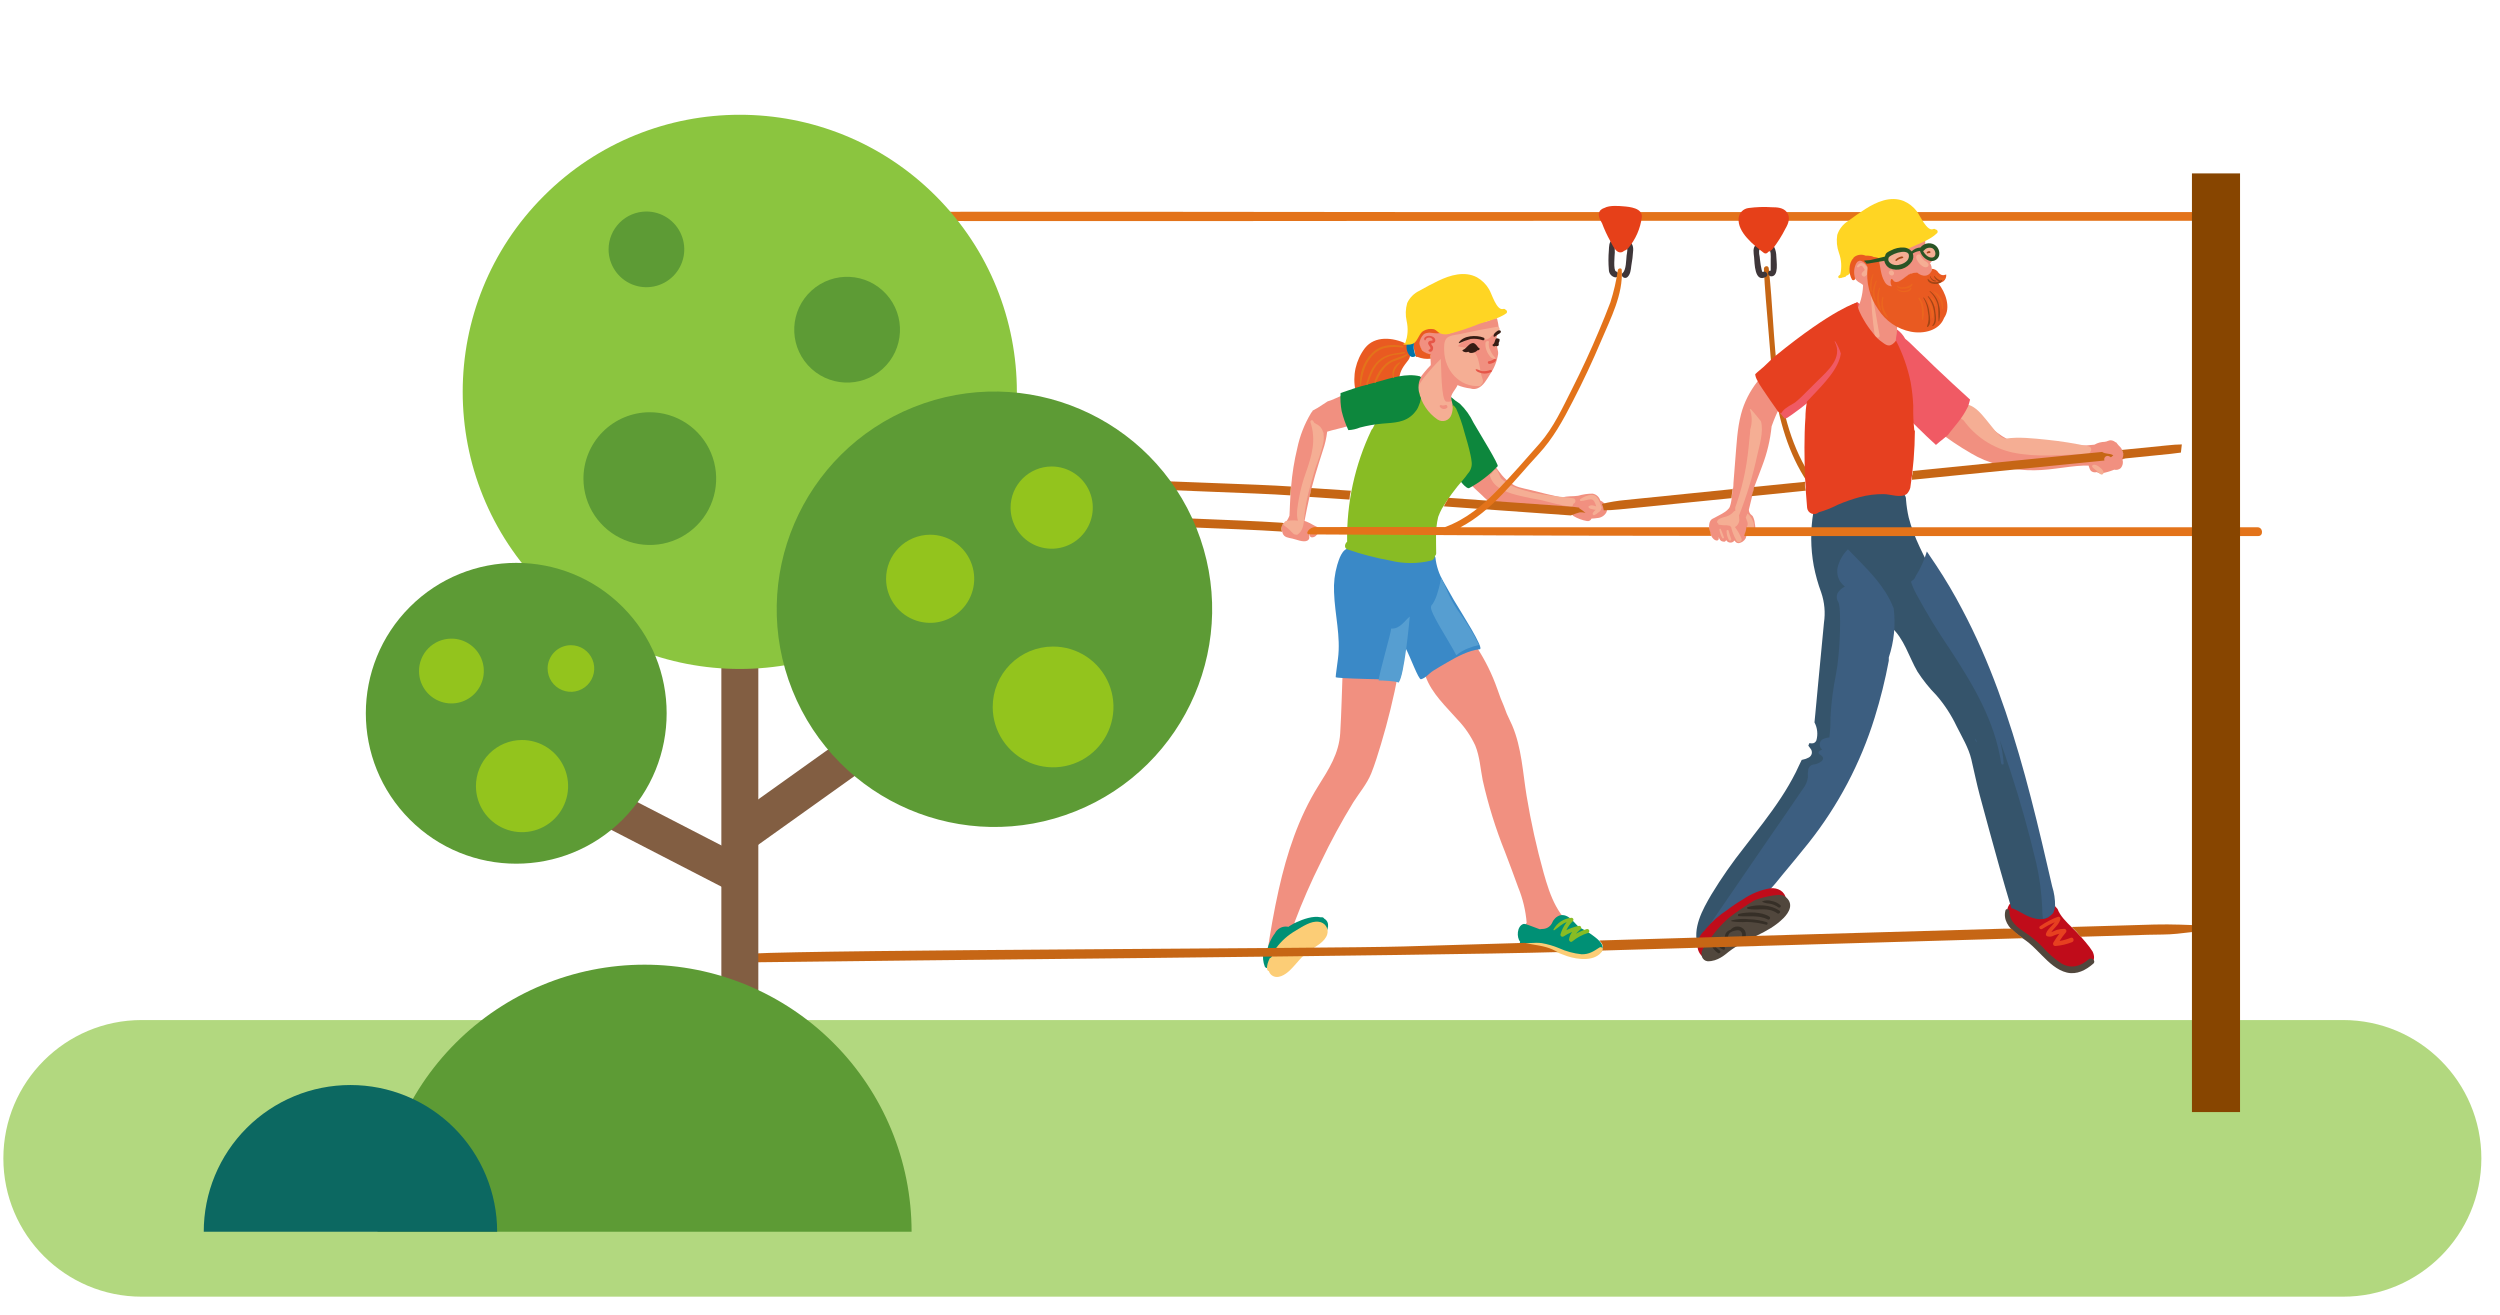 <svg width="116" height="61" viewBox="0 0 116 61" fill="none" xmlns="http://www.w3.org/2000/svg">
<path d="M108.716 47.33H6.575C3.03 47.33 0.156 50.203 0.156 53.748C0.156 57.292 3.03 60.166 6.575 60.166H108.716C112.261 60.166 115.135 57.292 115.135 53.748C115.135 50.203 112.261 47.33 108.716 47.33Z" fill="#B2D87F"/>
<path d="M69.556 15.38C69.556 15.328 69.556 15.274 69.547 15.219C69.527 15.067 69.498 14.916 69.46 14.767C69.421 14.759 69.382 14.763 69.345 14.778C69.282 14.785 69.221 14.803 69.165 14.83C69.134 14.844 69.105 14.863 69.08 14.886C68.722 14.949 68.37 15.041 68.027 15.162C67.666 15.292 67.106 15.668 66.743 15.369C66.718 15.345 66.687 15.328 66.652 15.322C66.618 15.315 66.583 15.318 66.55 15.331C66.476 15.272 66.329 15.308 66.345 15.418C66.289 15.398 66.228 15.393 66.17 15.403C66.112 15.414 66.057 15.439 66.011 15.477C65.94 15.539 65.888 15.618 65.858 15.707C65.829 15.796 65.825 15.891 65.845 15.982C65.873 16.11 65.94 16.225 66.037 16.312C66.134 16.399 66.256 16.454 66.386 16.467C66.374 16.594 66.374 16.722 66.386 16.849C66.386 16.88 66.386 16.912 66.386 16.945C66.196 17.137 66.023 17.345 65.869 17.567C65.851 17.59 65.841 17.619 65.842 17.648C64.499 19.404 67.127 20.226 67.481 19.451C67.555 19.128 67.507 18.788 67.347 18.497C67.264 18.331 67.567 18.048 67.628 17.87C67.82 17.95 68.021 18.002 68.227 18.025C68.339 18.065 68.462 18.06 68.571 18.012C68.831 17.906 68.99 17.601 69.132 17.376C69.329 17.093 69.46 16.768 69.513 16.427C69.513 16.395 69.513 16.363 69.513 16.332C69.442 15.997 69.354 15.618 69.556 15.38Z" fill="#F19080"/>
<path d="M67.397 18.57C67.357 18.57 67.368 18.665 67.112 18.636C66.856 18.607 66.883 16.968 66.854 16.653C66.854 16.653 65.702 17.762 65.74 18.209C65.805 18.579 65.963 18.926 66.2 19.217C66.355 19.356 66.804 19.713 67.033 19.659C67.262 19.604 67.819 18.605 67.397 18.57Z" fill="#F5AE94"/>
<path d="M102.147 9.839H65.391C61.966 9.839 43.478 9.807 40.045 9.839C39.786 9.839 39.739 10.243 40.002 10.245C46.159 10.277 67.362 10.245 73.517 10.245H102.17C102.435 10.247 102.408 9.839 102.147 9.839Z" fill="#E3731A"/>
<path d="M96.953 43.942C96.701 43.616 96.424 43.308 96.126 43.023C95.879 42.783 95.585 42.493 95.471 42.177L95.312 41.997C95.292 41.977 95.264 41.964 95.236 41.963C95.207 41.962 95.178 41.971 95.156 41.989C95.133 42.008 95.118 42.034 95.114 42.063C95.11 42.091 95.116 42.121 95.132 42.145L95.184 42.215H95.123C94.566 42.215 94.016 42.235 93.481 42.069C93.487 42.037 93.481 42.004 93.465 41.976C93.449 41.948 93.423 41.926 93.393 41.915C93.362 41.904 93.329 41.904 93.298 41.916C93.268 41.927 93.242 41.949 93.227 41.977C93.191 42.036 93.163 42.1 93.144 42.166C93.144 42.235 93.144 42.307 93.144 42.381C93.137 42.507 93.16 42.632 93.211 42.748C93.261 42.863 93.338 42.965 93.434 43.046C93.656 43.213 93.888 43.366 94.128 43.504C94.358 43.678 94.569 43.876 94.755 44.096C95.115 44.541 95.587 44.882 96.122 45.085C96.293 45.088 96.462 45.05 96.614 44.974C96.995 44.86 97.307 44.586 97.096 44.151C97.052 44.079 97.004 44.01 96.953 43.942Z" fill="#C00C1A"/>
<path d="M84.104 22.231C82.179 19.39 82.439 15.706 82.069 12.445C82.053 12.297 81.84 12.337 81.845 12.479C81.881 13.397 81.975 14.313 82.047 15.227C82.119 16.141 82.184 17.008 82.311 17.893C82.538 19.474 82.97 21.045 83.872 22.383C83.973 22.536 84.205 22.379 84.104 22.231Z" fill="#C66615"/>
<path d="M98.43 20.808C98.424 20.799 98.418 20.79 98.412 20.78C98.371 20.738 98.331 20.695 98.291 20.652C98.254 20.61 98.219 20.567 98.187 20.522H98.158C98.108 20.476 98.045 20.445 97.978 20.434C97.947 20.427 97.916 20.427 97.886 20.434L97.81 20.457L97.742 20.484C97.679 20.5 97.614 20.509 97.549 20.509L97.413 20.535C97.333 20.556 97.256 20.589 97.184 20.632C96.951 20.661 96.716 20.677 96.481 20.68C96.129 20.653 95.775 20.645 95.421 20.657C94.666 20.673 93.853 20.729 93.153 20.389C92.801 20.193 92.477 19.95 92.19 19.667C91.868 19.382 91.541 19.101 91.199 18.836C91.204 18.806 91.199 18.775 91.185 18.747C91.171 18.72 91.149 18.698 91.121 18.684C91.094 18.67 91.063 18.666 91.033 18.671C91.003 18.675 90.975 18.69 90.953 18.712C90.683 19.018 90.366 19.262 90.075 19.545C90.063 19.558 90.054 19.574 90.048 19.592C90.043 19.609 90.042 19.628 90.045 19.646C90.005 19.691 89.823 19.923 89.882 19.972C90.38 20.361 90.903 20.714 91.449 21.03C91.857 21.275 92.3 21.457 92.762 21.571C92.972 21.686 93.205 21.751 93.443 21.762C93.866 21.819 94.294 21.835 94.72 21.809C95.169 21.784 95.621 21.706 96.059 21.656C96.263 21.633 96.467 21.611 96.671 21.604C96.75 21.604 96.829 21.604 96.91 21.604C96.919 21.634 96.93 21.665 96.941 21.696C96.955 21.749 96.98 21.799 97.013 21.843C97.05 21.877 97.094 21.9 97.142 21.91C97.19 21.921 97.24 21.919 97.287 21.905C97.36 21.949 97.446 21.968 97.531 21.959C97.716 21.926 97.897 21.874 98.072 21.804L98.099 21.793C98.152 21.806 98.208 21.806 98.262 21.793C98.316 21.78 98.365 21.754 98.407 21.717C98.451 21.663 98.481 21.599 98.495 21.531C98.508 21.463 98.505 21.393 98.484 21.326C98.529 21.301 98.575 21.276 98.618 21.247C98.566 21.096 98.504 20.95 98.43 20.808Z" fill="#F19080"/>
<path d="M96.923 20.715C96.277 20.574 95.624 20.47 94.967 20.403C94.348 20.342 93.674 20.259 93.057 20.353H93.041L92.994 20.335C92.935 20.313 92.878 20.284 92.825 20.25C92.746 20.156 92.644 20.07 92.569 19.983C92.426 19.812 92.291 19.633 92.147 19.46C91.925 19.192 91.682 18.894 91.341 18.782H91.326L91.281 18.77C91.244 18.761 91.197 18.795 91.204 18.831C91.091 18.959 90.996 19.103 90.924 19.258C90.915 19.278 90.912 19.3 90.916 19.322C90.92 19.344 90.93 19.364 90.946 19.379C90.993 19.426 91.046 19.465 91.105 19.496C91.656 20.261 92.47 20.796 93.391 20.998C94.518 21.233 95.735 21.112 96.882 21.043C96.908 21.043 96.934 21.034 96.955 21.017C96.976 21 96.991 20.977 96.997 20.951C97.013 20.933 97.025 20.91 97.03 20.886C97.035 20.861 97.034 20.836 97.027 20.812C97.019 20.788 97.006 20.767 96.988 20.75C96.969 20.733 96.947 20.721 96.923 20.715Z" fill="#F5AE94"/>
<path d="M66.928 15.308C66.796 15.282 66.662 15.267 66.528 15.261C66.407 15.223 66.281 15.209 66.155 15.219C66.064 15.25 65.982 15.299 65.912 15.365C65.843 15.43 65.788 15.51 65.753 15.598L65.704 15.661C65.684 15.686 65.657 15.717 65.634 15.749C65.624 15.748 65.615 15.749 65.606 15.752C65.597 15.755 65.589 15.76 65.582 15.767C65.575 15.774 65.57 15.781 65.567 15.79C65.564 15.799 65.562 15.809 65.563 15.818C65.579 16.059 65.62 16.297 65.688 16.528C65.69 16.535 65.694 16.541 65.699 16.547C65.704 16.552 65.71 16.556 65.716 16.559C65.723 16.562 65.73 16.563 65.737 16.563C65.744 16.563 65.751 16.562 65.758 16.559H65.769C65.964 16.64 66.176 16.669 66.385 16.644C66.376 16.577 66.376 16.509 66.385 16.442C66.24 16.421 66.104 16.358 65.994 16.262C65.925 16.16 65.878 16.044 65.859 15.922C65.879 15.767 65.95 15.622 66.061 15.51C66.319 15.329 66.652 15.569 66.919 15.411C66.968 15.387 66.979 15.324 66.928 15.308Z" fill="#E95A21"/>
<path d="M65.366 15.968C65.363 15.955 65.356 15.943 65.347 15.934C65.337 15.925 65.325 15.919 65.312 15.916C65.299 15.914 65.286 15.915 65.274 15.92C65.261 15.925 65.251 15.934 65.243 15.944C64.629 15.656 63.792 15.564 63.33 16.155C63.121 16.432 62.974 16.75 62.898 17.088C62.823 17.427 62.822 17.778 62.894 18.117C62.903 18.143 62.92 18.165 62.943 18.18C62.966 18.196 62.993 18.203 63.02 18.202C63.311 18.153 63.598 18.089 63.882 18.011C64.194 17.917 64.497 17.7 64.814 17.65C64.84 17.648 64.865 17.637 64.885 17.62C64.905 17.603 64.918 17.58 64.924 17.554C64.962 17.179 65.137 16.981 65.353 16.698C65.503 16.498 65.4 16.189 65.366 15.968Z" fill="#E95A21"/>
<path d="M89.583 12.259C89.575 12.241 89.562 12.226 89.545 12.216C89.545 12.216 89.725 12.097 89.595 12.007C89.289 11.945 89.347 11.037 89.312 11.01C89.238 10.952 88.461 11.219 88.38 11.26C88.272 11.314 88.714 11.823 88.719 11.913C88.705 11.951 88.696 11.989 88.679 12.023C88.644 12.111 88.589 12.19 88.517 12.253C88.446 12.315 88.36 12.36 88.268 12.384C88.061 12.465 87.859 12.564 87.65 12.394C87.572 12.303 87.511 12.199 87.47 12.086C87.474 12.075 87.474 12.062 87.47 12.05C87.467 12.035 87.46 12.021 87.45 12.01C87.44 11.998 87.427 11.99 87.412 11.985C87.393 11.972 87.371 11.965 87.348 11.965C87.325 11.965 87.303 11.972 87.284 11.985C87.269 11.982 87.253 11.982 87.238 11.986C87.222 11.989 87.209 11.997 87.197 12.007C87.185 12.017 87.175 12.03 87.169 12.044C87.163 12.059 87.16 12.074 87.161 12.09C87.188 12.45 87.241 13.206 87.702 13.29C87.712 13.305 87.725 13.316 87.742 13.321C87.758 13.327 87.775 13.327 87.791 13.322C87.808 13.317 87.822 13.306 87.831 13.292C87.841 13.278 87.846 13.261 87.845 13.244C87.841 13.175 87.831 13.107 87.814 13.04C88.108 13.258 88.402 12.82 88.652 12.712C88.844 12.631 89.244 12.912 89.438 12.806C89.503 12.78 89.561 12.739 89.604 12.685C89.652 12.545 89.644 12.393 89.583 12.259Z" fill="#F19080"/>
<path d="M89.815 10.651C89.801 10.636 89.783 10.625 89.763 10.621C89.743 10.618 89.722 10.62 89.703 10.629C89.408 10.759 89.088 9.991 88.941 9.805C88.779 9.591 88.563 9.423 88.315 9.32C87.706 9.088 87.069 9.369 86.557 9.695C86.279 9.876 86.016 10.056 85.744 10.261C85.508 10.41 85.333 10.636 85.248 10.901C85.203 11.182 85.231 11.469 85.328 11.736C85.444 12.058 85.465 12.405 85.389 12.739C85.355 12.759 85.325 12.785 85.3 12.816C85.296 12.826 85.293 12.837 85.294 12.848C85.294 12.859 85.297 12.87 85.303 12.879C85.309 12.888 85.317 12.896 85.327 12.902C85.336 12.907 85.347 12.91 85.358 12.91C85.377 12.907 85.396 12.902 85.414 12.896C85.425 12.9 85.437 12.9 85.449 12.897C85.461 12.894 85.471 12.888 85.479 12.879H85.493C85.537 12.865 85.584 12.858 85.627 12.841C85.637 12.837 85.646 12.83 85.653 12.822C85.66 12.813 85.665 12.803 85.668 12.793C85.95 12.721 85.93 12.291 86.142 12.12C86.28 12.011 86.455 11.96 86.629 11.978C86.734 11.996 86.831 12.1 86.939 12.133C87.071 12.166 87.21 12.158 87.338 12.109C87.8 11.926 88.249 11.713 88.683 11.471C89.07 11.291 89.552 11.132 89.867 10.829C89.884 10.817 89.896 10.8 89.902 10.781C89.909 10.762 89.909 10.741 89.903 10.722C89.898 10.702 89.886 10.685 89.87 10.672C89.855 10.66 89.835 10.652 89.815 10.651Z" fill="#FFD523"/>
<path d="M89.766 17.015C89.491 16.752 89.226 16.485 88.942 16.222C88.775 16.063 88.6 15.876 88.402 15.721C88.308 15.547 88.175 15.398 88.014 15.284C88.003 15.278 87.992 15.272 87.98 15.268C87.969 15.252 86.2 14.033 86.177 14.022C85.944 14.114 85.741 14.269 85.591 14.47C85.648 14.83 88.043 16.467 88.187 16.813C88.305 17.081 88.394 17.361 88.452 17.648C88.516 18.009 88.557 18.374 88.575 18.741C88.587 18.973 88.613 19.22 88.605 19.462C88.73 19.595 88.861 19.722 88.986 19.846C89.26 20.12 89.545 20.387 89.828 20.645C89.943 20.535 90.08 20.439 90.188 20.347L90.379 20.19C90.52 19.992 90.686 19.812 90.834 19.617C91.021 19.387 91.181 19.137 91.312 18.87C91.353 18.763 91.386 18.653 91.411 18.541C90.865 18.045 90.311 17.535 89.766 17.015Z" fill="#F05A64"/>
<path d="M85.456 15.643C85.34 15.495 85.037 15.495 85.012 15.726C84.994 15.881 85.012 16.031 84.991 16.186C84.958 16.342 84.916 16.495 84.864 16.646C84.786 16.979 84.619 17.284 84.379 17.527C83.824 18.043 83.164 18.449 82.621 18.981C82.585 19.014 82.558 19.057 82.544 19.105C82.603 19.179 82.661 19.251 82.724 19.323C82.751 19.358 82.782 19.39 82.813 19.422C82.859 19.418 82.904 19.402 82.944 19.377C83.322 19.122 83.686 18.846 84.035 18.552C84.365 18.292 84.756 18.041 85.01 17.704C85.221 17.409 85.371 17.075 85.452 16.721C85.54 16.395 85.686 15.941 85.456 15.643Z" fill="#F05A64"/>
<path d="M74.469 23.38C74.408 23.314 74.334 23.26 74.251 23.223C74.228 23.141 74.182 23.067 74.118 23.01C74.054 22.954 73.975 22.917 73.891 22.904C73.665 22.906 73.44 22.94 73.224 23.003C72.986 23.043 72.71 23.003 72.486 23.088C71.981 22.976 71.48 22.857 70.979 22.727C70.647 22.644 70.294 22.608 70.056 22.367C69.825 22.266 69.544 21.865 69.477 21.772C69.437 21.714 69.34 21.591 69.246 21.438C69.11 21.57 68.959 21.686 68.797 21.784C68.565 21.941 68.327 22.089 68.094 22.244C68.228 22.529 68.568 22.785 68.787 23.001C69.009 23.236 69.284 23.414 69.589 23.52C69.601 23.541 69.617 23.559 69.636 23.573C69.656 23.587 69.677 23.598 69.701 23.604C69.953 23.629 70.206 23.64 70.46 23.636C70.777 23.656 71.094 23.694 71.41 23.724C71.906 23.783 72.406 23.797 72.904 23.764C72.917 23.835 72.954 23.899 73.009 23.944C73.204 24.061 73.42 24.14 73.644 24.179C73.685 24.186 73.728 24.178 73.765 24.157C73.801 24.136 73.829 24.103 73.844 24.063C73.938 24.063 74.024 24.049 74.107 24.038C74.193 24.034 74.277 24.009 74.351 23.965C74.425 23.92 74.487 23.858 74.531 23.784C74.563 23.718 74.574 23.645 74.563 23.572C74.552 23.5 74.519 23.433 74.469 23.38Z" fill="#F19080"/>
<path d="M68.37 19.613C68.215 19.283 68 18.985 67.737 18.732C67.594 18.643 67.459 18.54 67.335 18.425C67.313 18.534 67.476 18.901 67.418 19.105C67.472 19.17 67.528 19.235 67.58 19.302C67.571 19.31 67.564 19.321 67.559 19.332C67.431 19.613 67.658 20.053 67.75 20.331C67.818 20.531 67.881 20.733 67.941 20.935C67.971 21.008 67.995 21.083 68.011 21.16C68.011 21.225 67.955 21.297 67.948 21.379C67.939 21.451 67.955 21.524 67.995 21.586L67.744 21.793C67.688 21.832 67.647 21.889 67.629 21.956C67.611 22.022 67.617 22.092 67.647 22.154C67.701 22.267 68.042 22.706 68.168 22.648C68.66 22.383 69.106 22.041 69.49 21.635C69.58 21.599 68.66 20.115 68.37 19.613Z" fill="#0D873D"/>
<path d="M93.475 42.188C93.676 42.278 93.86 42.399 94.058 42.491C94.345 42.626 94.725 42.727 95.022 42.572L95.077 42.538C95.137 42.259 95.154 41.972 95.127 41.687C94.914 39.781 93.766 36.098 93.165 34.279C92.562 32.531 91.835 30.829 90.989 29.185C90.576 28.351 90.149 27.521 89.727 26.69C89.293 25.826 88.804 24.957 88.564 24.012C88.503 23.744 88.462 23.472 88.44 23.198C88.444 23.134 88.432 23.071 88.405 23.014C88.378 22.957 88.337 22.907 88.287 22.869C88.119 22.814 87.94 22.8 87.766 22.83C87.52 22.83 87.275 22.853 87.032 22.882C86.075 22.993 85.147 23.276 84.291 23.717C84.278 23.707 84.263 23.701 84.246 23.699C84.23 23.697 84.213 23.699 84.198 23.704C84.183 23.71 84.169 23.72 84.159 23.733C84.148 23.745 84.141 23.76 84.138 23.776C84.002 24.597 84.009 25.435 84.158 26.254C84.24 26.677 84.356 27.093 84.506 27.498C84.659 27.947 84.702 28.426 84.632 28.895C84.542 29.828 84.453 30.759 84.365 31.69C84.322 32.155 84.277 32.622 84.234 33.087L84.192 33.52C84.328 33.775 84.36 34.074 84.28 34.353C84.264 34.395 84.235 34.432 84.197 34.458C84.159 34.483 84.113 34.495 84.068 34.493C84.029 34.493 83.992 34.489 83.954 34.482C83.938 34.522 83.922 34.56 83.907 34.599C83.952 34.659 83.988 34.715 84.008 34.737C84.034 34.767 84.053 34.804 84.063 34.843C84.073 34.882 84.075 34.923 84.067 34.963C84.058 35.003 84.042 35.04 84.017 35.072C83.993 35.105 83.961 35.131 83.925 35.15C83.823 35.203 83.713 35.24 83.599 35.26C83.507 35.44 83.419 35.642 83.327 35.831C83.121 36.237 82.892 36.632 82.641 37.012C82.117 37.812 81.518 38.559 80.936 39.314C80.382 40.011 79.873 40.741 79.411 41.501C78.996 42.21 78.509 43.074 78.79 43.916C78.796 43.932 78.806 43.947 78.819 43.958C78.832 43.97 78.848 43.978 78.865 43.982C78.882 43.985 78.9 43.984 78.916 43.979C78.933 43.974 78.948 43.964 78.96 43.952C80.572 42.13 82.218 40.333 83.7 38.406C85.025 36.682 86.224 34.828 86.945 32.77C87.365 31.581 87.632 30.345 87.742 29.09C88.357 29.631 88.568 30.471 88.97 31.163C89.226 31.559 89.522 31.929 89.853 32.265C90.227 32.697 90.54 33.178 90.785 33.694C91.027 34.179 91.344 34.7 91.469 35.231C91.602 35.791 91.714 36.356 91.864 36.913C92.162 38.023 92.466 39.133 92.776 40.241C92.956 40.876 93.137 41.503 93.328 42.139C93.379 42.15 93.428 42.167 93.475 42.188Z" fill="#35546B"/>
<path d="M83.784 17.94C83.654 17.637 83.497 17.343 83.346 17.049C83.287 16.901 83.195 16.768 83.075 16.662C83.071 16.631 83.058 16.602 83.039 16.578C83.02 16.554 82.995 16.535 82.966 16.523C82.937 16.511 82.906 16.507 82.875 16.511C82.845 16.515 82.816 16.526 82.79 16.544C81.851 17.188 81.074 18.101 80.784 19.22C80.603 19.905 80.578 20.634 80.517 21.335C80.486 21.696 80.456 22.056 80.432 22.417C80.432 22.496 80.427 22.577 80.416 22.66C80.408 22.662 80.4 22.666 80.394 22.673C80.389 22.679 80.386 22.688 80.385 22.696C80.376 22.822 80.371 22.951 80.356 23.078L80.329 23.259C80.316 23.343 80.294 23.425 80.266 23.506C80.182 23.747 79.65 23.96 79.444 24.081C79.158 24.249 79.334 25.069 79.666 25.082C79.801 25.062 79.733 24.901 79.738 24.91C79.743 24.919 79.798 25.064 79.861 25.1C79.906 25.123 79.956 25.135 80.007 25.136C80.041 25.136 80.082 25.094 80.097 25.065C80.116 25.098 80.143 25.125 80.175 25.145C80.208 25.165 80.245 25.176 80.282 25.177C80.32 25.179 80.358 25.172 80.392 25.155C80.426 25.139 80.455 25.114 80.477 25.083C80.484 25.09 80.491 25.095 80.499 25.1C80.516 25.134 80.544 25.162 80.578 25.18C80.612 25.198 80.65 25.206 80.688 25.202C80.752 25.19 80.812 25.164 80.865 25.127C80.918 25.09 80.962 25.042 80.995 24.986C81.016 24.939 81.03 24.889 81.034 24.838C81.165 24.779 81.287 24.701 81.395 24.607C81.474 24.515 81.444 24.427 81.426 24.306C81.418 24.184 81.385 24.064 81.328 23.955C81.301 23.913 81.254 23.892 81.224 23.856C81.174 23.797 81.147 23.723 81.148 23.646C81.238 23.286 81.328 22.909 81.417 22.541C81.534 22.233 81.656 21.925 81.768 21.614C81.994 21.025 82.14 20.409 82.203 19.781C82.262 19.611 82.329 19.444 82.399 19.28C82.432 19.204 82.468 19.134 82.5 19.061C82.659 18.97 82.809 18.851 82.917 18.778C83.151 18.623 83.584 18.418 83.688 18.113C83.724 18.103 83.754 18.079 83.772 18.046C83.79 18.014 83.794 17.976 83.784 17.94Z" fill="#F19080"/>
<path d="M64.864 30.986C64.599 30.709 64.065 30.729 63.708 30.716C63.461 30.716 63.216 30.716 62.971 30.729C62.761 30.714 62.55 30.756 62.361 30.849C62.348 30.858 62.338 30.87 62.333 30.885C62.328 30.9 62.329 30.916 62.334 30.93C62.314 30.956 62.304 30.988 62.304 31.021C62.264 32.023 62.246 33.029 62.185 34.03C62.125 34.971 61.655 35.692 61.17 36.467C60.252 37.937 59.711 39.592 59.334 41.274C59.114 42.264 58.938 43.257 58.793 44.267C58.791 44.284 58.791 44.302 58.793 44.319C58.774 44.369 58.759 44.42 58.748 44.473C58.747 44.489 58.751 44.506 58.758 44.521C58.766 44.535 58.778 44.547 58.793 44.556C58.808 44.564 58.825 44.567 58.841 44.566C58.858 44.565 58.874 44.559 58.887 44.548C59.107 44.309 59.305 44.05 59.48 43.777C59.681 43.522 59.922 43.301 60.115 43.043C60.127 43.024 60.136 43.004 60.14 42.982C60.144 42.96 60.143 42.937 60.138 42.916C60.133 42.894 60.123 42.874 60.11 42.856C60.097 42.838 60.08 42.823 60.061 42.812C60.421 41.854 60.831 40.915 61.289 39.999C61.743 39.047 62.247 38.118 62.798 37.218C63.081 36.776 63.418 36.386 63.62 35.898C63.8 35.451 63.939 34.984 64.08 34.522C64.403 33.447 64.67 32.355 64.878 31.252C64.885 31.228 64.885 31.203 64.878 31.179C64.9 31.151 64.91 31.116 64.908 31.08C64.905 31.045 64.889 31.011 64.864 30.986Z" fill="#F19080"/>
<path d="M73.331 43.223C72.292 42.652 71.928 41.577 71.625 40.501C71.298 39.328 71.034 38.138 70.836 36.936C70.655 35.838 70.607 34.701 70.169 33.666C70.089 33.485 70.003 33.305 69.914 33.116C69.824 32.874 69.734 32.633 69.628 32.395C69.579 32.25 69.528 32.108 69.474 31.967C69.235 31.285 68.914 30.634 68.519 30.029C68.512 30.005 68.5 29.983 68.483 29.964C68.467 29.945 68.447 29.93 68.424 29.92C68.401 29.91 68.376 29.905 68.351 29.906C68.326 29.907 68.301 29.913 68.279 29.924C67.884 30.134 67.489 30.339 67.098 30.552C66.75 30.715 66.434 30.938 66.164 31.212C66.151 31.226 66.141 31.244 66.138 31.263C66.134 31.282 66.137 31.302 66.144 31.32C66.141 31.338 66.141 31.356 66.144 31.374C66.431 32.182 67.105 32.791 67.657 33.419C67.984 33.764 68.252 34.161 68.452 34.592C68.661 35.101 68.692 35.674 68.798 36.204C69.053 37.34 69.399 38.453 69.833 39.532C70.037 40.073 70.246 40.614 70.443 41.171C70.659 41.697 70.793 42.254 70.837 42.821C70.823 42.832 70.812 42.847 70.804 42.863C70.797 42.88 70.794 42.898 70.796 42.916C70.798 42.934 70.804 42.952 70.815 42.967C70.825 42.981 70.839 42.993 70.856 43.001L70.891 43.018C70.906 43.027 70.922 43.034 70.938 43.039C71.372 43.196 71.817 43.317 72.271 43.4C72.583 43.479 73.046 43.703 73.338 43.472C73.357 43.457 73.372 43.438 73.382 43.416C73.392 43.394 73.397 43.37 73.396 43.346C73.395 43.322 73.389 43.298 73.378 43.277C73.366 43.256 73.35 43.237 73.331 43.223Z" fill="#F19080"/>
<path d="M68.442 30.512C68.442 30.512 68.424 30.5 68.422 30.512C68.419 30.543 68.419 30.574 68.422 30.605C68.422 30.615 68.44 30.613 68.44 30.605C68.444 30.574 68.445 30.543 68.442 30.512Z" fill="#F19080"/>
<path d="M62.567 19.639C62.491 19.41 62.431 19.176 62.387 18.939C62.344 18.732 62.334 18.52 62.356 18.31C62.203 18.384 62.042 18.449 61.907 18.51C61.808 18.556 61.706 18.594 61.601 18.624L61.37 18.775C61.221 18.879 61.065 18.973 60.903 19.055V19.071C60.878 19.101 60.854 19.132 60.833 19.165C60.529 19.67 60.313 20.223 60.193 20.8C60.051 21.386 59.956 21.983 59.908 22.585C59.882 22.875 59.864 23.165 59.852 23.457C59.852 23.609 59.834 23.769 59.83 23.928C59.802 24.003 59.766 24.075 59.724 24.142C59.709 24.166 59.693 24.188 59.677 24.209C59.661 24.218 59.646 24.229 59.634 24.242C59.604 24.25 59.576 24.265 59.552 24.285C59.426 24.388 59.469 24.606 59.515 24.741C59.583 24.941 59.783 24.95 59.964 24.99C60.144 25.03 60.461 25.17 60.634 25.096C60.664 25.087 60.69 25.069 60.711 25.046C60.732 25.023 60.746 24.995 60.753 24.965C60.758 24.864 60.748 24.764 60.722 24.667L60.768 24.687C60.776 24.699 60.785 24.71 60.795 24.72C60.78 24.741 60.77 24.766 60.766 24.792C60.759 24.823 60.765 24.855 60.783 24.882C60.8 24.908 60.827 24.927 60.858 24.934C60.901 24.937 60.945 24.929 60.984 24.911C61.024 24.893 61.059 24.866 61.085 24.831C61.142 24.778 61.184 24.712 61.209 24.638C61.215 24.612 61.212 24.584 61.203 24.558C61.193 24.533 61.177 24.511 61.155 24.494C61.137 24.465 61.11 24.443 61.078 24.431C61.006 24.402 60.944 24.363 60.881 24.33C60.813 24.288 60.741 24.252 60.667 24.222C60.623 24.201 60.577 24.184 60.53 24.173C60.665 23.452 60.816 22.754 61.022 22.055C61.137 21.667 61.258 21.281 61.382 20.895C61.48 20.615 61.546 20.325 61.581 20.03C61.657 20.012 61.729 19.985 61.781 19.972C62.044 19.909 62.304 19.839 62.563 19.768C62.58 19.765 62.595 19.758 62.608 19.749C62.59 19.709 62.578 19.671 62.567 19.639Z" fill="#F19080"/>
<path d="M88.011 15.468C88.014 15.319 88.028 15.169 88.054 15.021C88.042 15.005 88.026 14.993 88.007 14.985C87.914 14.943 87.824 14.894 87.738 14.837L87.711 14.823C87.564 14.652 87.38 14.5 87.243 14.338C86.999 14.066 86.85 13.724 86.817 13.361C86.832 13.262 86.824 13.162 86.796 13.067C86.791 13.011 86.781 12.955 86.765 12.901C86.765 12.888 86.765 12.878 86.752 12.867C86.753 12.853 86.753 12.839 86.752 12.825C86.752 12.607 86.761 12.301 86.572 12.147C86.498 12.092 86.406 12.068 86.314 12.078C86.223 12.089 86.139 12.134 86.08 12.205C86.014 12.294 85.974 12.4 85.964 12.511C85.954 12.622 85.975 12.733 86.024 12.832C86.068 12.931 86.137 13.016 86.224 13.079C86.271 13.116 86.334 13.135 86.379 13.173C86.424 13.211 86.444 13.206 86.446 13.251C86.43 13.688 86.312 14.116 86.101 14.5C86.082 14.825 86.631 15.245 86.805 15.452C87.073 15.771 87.436 16.09 87.861 16.157C87.891 16.161 87.921 16.157 87.949 16.146C87.949 15.919 87.969 15.692 88.011 15.468Z" fill="#F19080"/>
<path d="M89.466 12.228C89.428 12.154 89.322 12.124 89.26 12.066C89.232 12.041 89.206 12.013 89.183 11.983C89.168 11.964 89.155 11.944 89.143 11.924C89.143 11.913 89.124 11.868 89.124 11.895C89.124 11.787 88.981 11.777 88.934 11.853C88.862 11.967 88.979 12.124 89.051 12.214C89.124 12.304 89.279 12.437 89.412 12.394C89.428 12.389 89.442 12.379 89.454 12.367C89.466 12.355 89.475 12.341 89.48 12.325C89.485 12.309 89.487 12.291 89.484 12.275C89.482 12.258 89.476 12.242 89.466 12.228Z" fill="#F5AE94"/>
<path d="M88.372 11.644C88.262 11.626 88.149 11.631 88.041 11.658C87.933 11.686 87.832 11.736 87.744 11.805C87.714 11.812 87.686 11.828 87.664 11.849C87.642 11.871 87.625 11.898 87.616 11.928C87.605 11.977 87.603 12.029 87.612 12.079C87.621 12.13 87.639 12.178 87.667 12.221C87.695 12.264 87.73 12.301 87.772 12.331C87.814 12.36 87.862 12.38 87.912 12.391C88.028 12.413 88.148 12.402 88.258 12.36C88.369 12.317 88.465 12.244 88.536 12.149C88.569 12.108 88.591 12.059 88.6 12.008C88.61 11.956 88.606 11.903 88.59 11.852C88.574 11.802 88.545 11.757 88.507 11.721C88.469 11.684 88.422 11.658 88.372 11.644Z" fill="#F5AE94"/>
<path d="M89.83 11.538C89.814 11.494 89.783 11.458 89.742 11.438C89.7 11.417 89.653 11.413 89.608 11.426L89.486 11.455C89.46 11.443 89.432 11.438 89.404 11.44C89.376 11.442 89.349 11.452 89.325 11.467C89.304 11.47 89.284 11.478 89.267 11.49C89.25 11.502 89.237 11.519 89.228 11.538C89.2 11.602 89.193 11.675 89.21 11.743C89.208 11.782 89.216 11.82 89.233 11.855C89.259 11.912 89.302 11.96 89.356 11.992C89.409 12.024 89.472 12.04 89.534 12.035C89.592 12.039 89.649 12.028 89.701 12.004C89.753 11.98 89.798 11.943 89.832 11.896C89.877 11.781 89.876 11.653 89.83 11.538Z" fill="#F5AE94"/>
<path d="M87.867 12.62L87.841 12.586C87.831 12.573 87.819 12.562 87.805 12.555C87.79 12.547 87.774 12.543 87.758 12.542C87.742 12.541 87.726 12.544 87.711 12.55C87.696 12.556 87.682 12.565 87.671 12.577C87.66 12.588 87.652 12.603 87.646 12.618C87.641 12.633 87.639 12.65 87.641 12.666C87.643 12.682 87.648 12.697 87.657 12.711C87.665 12.725 87.676 12.737 87.69 12.746L87.706 12.757C87.725 12.774 87.75 12.784 87.776 12.784C87.802 12.785 87.827 12.776 87.847 12.759C87.866 12.742 87.879 12.719 87.883 12.693C87.886 12.668 87.881 12.642 87.867 12.62Z" fill="#F5AE94"/>
<path d="M86.709 12.551C86.68 12.464 86.631 12.386 86.567 12.32C86.544 12.285 86.513 12.255 86.476 12.235C86.439 12.214 86.398 12.203 86.356 12.201C86.314 12.21 86.276 12.227 86.243 12.254C86.21 12.28 86.184 12.313 86.166 12.351C86.145 12.396 86.204 12.423 86.237 12.401C86.269 12.38 86.323 12.319 86.37 12.329C86.417 12.34 86.466 12.425 86.491 12.463C86.516 12.501 86.512 12.497 86.521 12.515V12.535C86.48 12.568 86.443 12.605 86.41 12.647C86.305 12.748 86.487 12.912 86.576 12.796C86.633 12.73 86.731 12.645 86.709 12.551Z" fill="#F5AE94"/>
<path d="M81.341 24.186C81.288 24.047 81.202 23.924 81.092 23.825L81.074 23.85C81.045 23.904 81.021 23.961 81.004 24.02C81.049 24.159 81.144 24.283 81.06 24.436C80.957 24.616 81.253 24.771 81.348 24.584C81.376 24.521 81.389 24.453 81.388 24.384C81.387 24.315 81.371 24.247 81.341 24.186Z" fill="#F5AE94"/>
<path d="M87.213 15.559C87.084 14.884 86.989 14.205 86.841 13.534C86.841 13.518 86.809 13.516 86.809 13.534C86.829 14.215 86.889 14.895 86.989 15.569C87.014 15.712 87.24 15.694 87.213 15.559Z" fill="#F5AE94"/>
<path d="M87.867 28.23C87.765 27.964 87.636 27.71 87.483 27.471C87.007 26.724 86.353 26.122 85.743 25.487C85.51 25.718 85.344 26.009 85.266 26.328C85.222 26.55 85.262 26.782 85.379 26.977C85.441 27.068 85.516 27.15 85.601 27.22C85.467 27.282 85.354 27.38 85.275 27.505C85.24 27.572 85.223 27.647 85.227 27.722C85.231 27.798 85.255 27.871 85.296 27.934C85.451 28.183 85.385 30.317 85.188 31.295C85.054 31.954 84.969 32.622 84.934 33.294C84.941 33.603 84.924 33.911 84.882 34.217C84.769 34.226 84.66 34.257 84.561 34.309C84.526 34.333 84.496 34.364 84.475 34.4C84.453 34.436 84.44 34.476 84.436 34.518C84.431 34.56 84.436 34.602 84.45 34.642C84.464 34.681 84.486 34.717 84.516 34.747C84.521 34.751 84.525 34.756 84.528 34.762L84.544 34.782C84.513 34.802 84.479 34.819 84.444 34.832C84.427 34.838 84.412 34.848 84.401 34.862C84.39 34.877 84.383 34.894 84.382 34.911C84.38 34.929 84.384 34.947 84.392 34.963C84.401 34.978 84.413 34.991 84.429 35C84.842 35.241 84.353 35.436 84.218 35.463C84.159 35.466 84.101 35.481 84.047 35.506C84.013 35.526 83.983 35.552 83.959 35.583C83.934 35.614 83.917 35.649 83.906 35.687C83.882 35.815 83.876 35.945 83.886 36.074C83.856 36.273 83.773 36.459 83.647 36.615C83.136 37.374 82.612 38.123 82.096 38.874L79.031 43.344C79.024 43.354 79.019 43.366 79.018 43.378C79.016 43.39 79.017 43.402 79.021 43.414C79.025 43.426 79.032 43.436 79.041 43.445C79.05 43.453 79.061 43.459 79.073 43.463C79.02 43.53 78.968 43.596 78.917 43.665C78.867 43.733 78.97 43.798 79.017 43.735C79.688 42.864 80.558 42.167 81.553 41.701C82.047 41.456 82.349 41.022 82.693 40.605C83.104 40.109 83.519 39.615 83.919 39.111C85.291 37.379 86.331 35.408 86.984 33.298C87.254 32.431 87.473 31.55 87.64 30.658C87.64 30.608 87.64 30.557 87.64 30.507C87.884 29.774 87.962 28.996 87.867 28.23Z" fill="#3C5E80"/>
<path d="M91.662 34.264C91.655 34.298 91.658 34.332 91.67 34.364C91.682 34.396 91.703 34.424 91.73 34.444L91.662 34.264Z" fill="#3C5E80"/>
<path d="M92.971 35.416C92.941 35.051 92.881 34.689 92.79 34.334C92.962 34.814 93.128 35.297 93.284 35.777C93.741 37.176 94.139 38.594 94.478 40.03C94.636 40.718 94.73 41.42 94.758 42.125C94.758 42.295 94.776 42.464 94.788 42.633C94.87 42.623 94.949 42.599 95.023 42.561C95.117 42.51 95.201 42.442 95.271 42.361C95.316 42.261 95.344 42.153 95.356 42.044C95.36 41.731 95.314 41.42 95.219 41.123C95.142 40.791 95.066 40.457 94.988 40.126C94.669 38.741 94.336 37.36 93.961 35.99C93.231 33.33 92.338 30.701 91.036 28.257C90.676 27.568 90.277 26.895 89.848 26.245C89.704 26.025 89.552 25.806 89.406 25.588C89.287 25.992 89.112 26.378 88.887 26.735L88.86 26.796C88.838 26.849 88.799 26.893 88.748 26.921C88.725 26.947 88.699 26.97 88.669 26.987C88.735 27.196 88.823 27.397 88.93 27.588C89.401 28.46 89.917 29.306 90.475 30.125C91.545 31.76 92.56 33.444 92.854 35.411C92.861 35.497 92.976 35.494 92.971 35.416Z" fill="#3C5E80"/>
<path d="M67.457 27.84C67.29 27.554 67.127 27.262 66.965 26.971C66.77 26.635 66.647 26.262 66.604 25.875C66.597 25.843 66.581 25.814 66.559 25.79C66.536 25.766 66.507 25.749 66.475 25.74C66.444 25.732 66.41 25.732 66.379 25.741C66.347 25.75 66.318 25.768 66.296 25.792C65.106 25.855 63.869 25.81 62.732 25.431C62.71 25.423 62.686 25.42 62.663 25.423C62.64 25.425 62.618 25.433 62.598 25.446C62.277 25.446 62.124 25.965 62.047 26.216C61.928 26.625 61.879 27.052 61.9 27.478C61.933 28.518 62.218 29.521 62.081 30.566C62.081 30.602 61.967 31.387 61.976 31.416C61.935 31.495 64.661 31.524 64.883 31.547C65.047 31.565 65.16 30.346 65.213 30.058C65.424 30.442 65.82 31.547 65.934 31.518C66.157 31.459 66.305 31.246 66.5 31.123C66.723 30.983 66.951 30.849 67.18 30.718C67.616 30.465 68.153 30.177 68.665 30.123C68.88 30.092 67.818 28.448 67.457 27.84Z" fill="#3A89C7"/>
<path d="M65.414 28.605C65.192 28.785 64.948 29.202 64.55 29.164C64.563 29.308 63.968 31.327 63.971 31.573C64.115 31.573 64.779 31.598 64.894 31.674C65.163 31.371 65.395 28.8 65.414 28.605Z" fill="#569ED1"/>
<path d="M68.426 29.539C68.196 29.122 67.939 28.722 67.654 28.341C67.411 27.983 67.209 27.599 67.052 27.197C66.992 27.065 66.924 26.933 66.872 26.798C66.85 26.926 66.825 27.038 66.817 27.074C66.751 27.352 66.637 27.849 66.406 28.113C66.406 28.125 66.406 28.134 66.406 28.134C66.289 28.351 67.245 29.746 67.571 30.404C67.74 30.261 67.933 30.15 68.141 30.074C68.297 30.012 68.458 29.963 68.622 29.928C68.559 29.798 68.494 29.667 68.426 29.539Z" fill="#569ED1"/>
<path d="M68.233 21.117C68.157 20.757 68.053 20.409 67.95 20.061C67.853 19.683 67.725 19.315 67.566 18.959C67.523 18.888 67.466 18.827 67.398 18.779C67.419 18.938 67.399 19.101 67.343 19.251C67.321 19.313 67.286 19.369 67.24 19.415C67.194 19.461 67.137 19.495 67.075 19.516C67.013 19.537 66.948 19.543 66.883 19.534C66.818 19.526 66.757 19.502 66.702 19.466C66.262 19.165 65.954 18.706 65.844 18.184C65.81 18.185 65.777 18.194 65.747 18.209C65.714 18.225 65.684 18.248 65.661 18.276C65.637 18.305 65.62 18.337 65.61 18.373C65.6 18.408 65.597 18.445 65.603 18.482C65.608 18.518 65.621 18.553 65.641 18.584L65.655 18.606C65.62 18.625 65.59 18.65 65.565 18.681C65.541 18.712 65.523 18.748 65.513 18.786C65.489 18.869 65.456 18.948 65.415 19.024C65.356 19.006 65.292 19.01 65.235 19.035L65.105 19.093C64.853 19.03 64.591 19.025 64.337 19.078C64.285 19.089 64.239 19.116 64.204 19.156C63.987 19.276 63.865 19.54 63.756 19.754C63.736 19.796 63.713 19.841 63.688 19.886C63.665 19.905 63.647 19.929 63.634 19.956C62.863 21.572 62.477 23.346 62.507 25.136C62.388 25.235 62.354 25.441 62.534 25.497C63.181 25.719 63.844 25.891 64.517 26.012C65.135 26.163 65.78 26.163 66.398 26.012C66.447 26.002 66.492 25.975 66.525 25.936C66.558 25.897 66.576 25.849 66.578 25.798C66.597 25.782 66.613 25.763 66.624 25.741C66.634 25.719 66.64 25.694 66.639 25.67C66.639 25.098 66.591 24.577 66.726 24.013L66.737 23.971C66.784 23.844 66.84 23.72 66.904 23.6C67.19 23.128 67.517 22.682 67.882 22.267C67.956 22.176 68.037 22.087 68.105 21.979C68.173 21.908 68.224 21.822 68.255 21.729C68.287 21.635 68.297 21.536 68.285 21.438C68.275 21.33 68.257 21.224 68.233 21.117Z" fill="#88BC24"/>
<path d="M65.94 17.506C65.922 17.489 65.903 17.474 65.883 17.46C65.266 17.305 64.534 17.542 63.952 17.707C63.591 17.812 63.212 17.897 62.85 18.016C62.634 18.088 62.419 18.167 62.203 18.236C62.184 18.516 62.201 18.798 62.253 19.074C62.327 19.378 62.431 19.674 62.563 19.958C62.749 19.949 62.932 19.908 63.104 19.837C63.442 19.749 63.786 19.689 64.134 19.657C64.675 19.61 65.199 19.619 65.6 19.186C65.625 19.159 65.648 19.128 65.672 19.098C65.738 19.023 65.789 18.937 65.823 18.843C65.876 18.729 65.913 18.608 65.933 18.483C65.789 18.176 65.769 17.754 65.94 17.506Z" fill="#0D873D"/>
<path d="M88.822 19.941C88.781 19.571 88.766 19.199 88.775 18.827C88.759 18.464 88.719 18.103 88.656 17.745C88.52 17.072 88.291 16.42 87.977 15.809C87.731 16.096 87.6 16.083 87.349 15.888C87.187 15.78 87.045 15.644 86.929 15.488L86.884 15.428C86.736 15.25 86.603 15.058 86.487 14.857C86.348 14.617 86.172 14.316 86.188 14.029C86.17 14.029 85.061 14.327 82.378 16.514C82.12 16.723 81.911 16.977 81.648 17.179C81.589 17.224 81.518 17.291 81.444 17.36V17.397C81.455 17.464 81.476 17.529 81.506 17.59C81.587 17.754 81.681 17.91 81.787 18.059C82.007 18.391 82.236 18.719 82.467 19.045C82.51 19.108 82.573 19.154 82.647 19.175C82.702 19.085 82.773 19.007 82.858 18.944C82.958 18.872 83.062 18.806 83.17 18.746C83.215 18.719 83.254 18.692 83.298 18.67C83.415 18.573 83.53 18.472 83.64 18.362C83.873 18.133 84.1 17.899 84.333 17.671C84.812 17.204 85.515 16.599 85.137 15.868C85.132 15.852 85.132 15.834 85.137 15.818C85.261 15.997 85.355 16.196 85.415 16.406C85.353 16.882 85.003 17.35 84.711 17.695C84.463 17.985 84.194 18.261 83.932 18.539L83.839 18.636V18.652C83.796 18.89 83.774 19.131 83.772 19.373C83.736 19.835 83.731 20.3 83.727 20.764C83.727 21.701 83.766 22.635 83.851 23.569C83.859 23.628 83.882 23.684 83.919 23.73C83.956 23.777 84.005 23.812 84.061 23.833C84.117 23.854 84.177 23.859 84.235 23.848C84.293 23.837 84.348 23.81 84.392 23.771C84.693 23.685 84.985 23.569 85.263 23.425C85.599 23.28 85.945 23.16 86.298 23.064C86.656 22.97 87.025 22.924 87.396 22.927C87.728 22.927 88.191 23.129 88.478 22.918C88.554 22.837 88.609 22.738 88.638 22.63C88.774 21.757 88.845 20.876 88.851 19.994C88.843 19.987 88.836 19.98 88.831 19.971C88.826 19.962 88.823 19.952 88.822 19.941Z" fill="#E64020"/>
<path d="M89.927 13.135C90.014 13.128 90.098 13.101 90.172 13.056C90.219 13.019 90.255 12.97 90.278 12.916C90.302 12.861 90.311 12.801 90.306 12.742C90.306 12.713 90.125 12.863 89.945 12.654C89.914 12.6 89.869 12.554 89.815 12.523C89.761 12.491 89.699 12.474 89.637 12.473C89.635 12.521 89.623 12.567 89.601 12.609C89.58 12.652 89.55 12.689 89.513 12.719C89.476 12.748 89.433 12.77 89.388 12.782C89.342 12.794 89.294 12.797 89.247 12.789C89.141 12.771 89.041 12.723 88.961 12.65C88.853 12.65 88.746 12.666 88.643 12.699C88.438 12.767 88.014 13.296 87.834 12.993C87.83 12.986 87.823 12.98 87.816 12.976C87.816 12.939 87.747 12.93 87.738 12.976C87.723 13.028 87.72 13.082 87.727 13.134C87.734 13.187 87.753 13.238 87.782 13.283C87.709 13.281 87.639 13.259 87.578 13.219C87.518 13.179 87.47 13.123 87.439 13.058C87.259 12.746 87.259 12.418 87.181 12.086C87.188 12.074 87.191 12.06 87.192 12.047C87.192 12.033 87.189 12.019 87.183 12.007C87.178 11.995 87.169 11.984 87.158 11.975C87.148 11.967 87.135 11.961 87.122 11.958C87.063 11.941 87.002 11.93 86.941 11.925C86.902 11.904 86.861 11.889 86.817 11.88C86.773 11.872 86.73 11.867 86.685 11.864C86.658 11.864 86.604 11.864 86.565 11.864C86.48 11.826 86.387 11.811 86.295 11.822C86.203 11.832 86.116 11.866 86.042 11.922C86.018 11.936 86.001 11.958 85.993 11.985C85.759 12.221 85.773 12.706 85.932 12.969C85.943 12.985 85.959 12.996 85.977 13.001C85.996 13.005 86.015 13.004 86.032 12.995C86.05 12.987 86.063 12.973 86.071 12.956C86.079 12.939 86.081 12.919 86.076 12.901C86.008 12.696 86.018 12.473 86.103 12.275C86.247 11.945 86.521 12.149 86.644 12.369C86.644 12.382 86.653 12.396 86.658 12.41C86.576 13.094 86.75 13.784 87.145 14.349C87.314 14.617 87.536 14.848 87.797 15.027C88.058 15.207 88.354 15.33 88.665 15.391C89.271 15.508 89.988 15.333 90.205 14.752C90.537 14.284 90.279 13.562 89.927 13.135Z" fill="#E95A21"/>
<path d="M89.734 11.341C89.629 11.289 89.51 11.275 89.396 11.301C89.282 11.327 89.181 11.391 89.11 11.484C88.955 11.489 88.809 11.554 88.701 11.664C88.656 11.611 88.601 11.568 88.539 11.537C88.477 11.506 88.409 11.488 88.34 11.484C88.13 11.473 87.922 11.521 87.738 11.621C87.624 11.673 87.493 11.731 87.476 11.855C87.465 11.872 87.456 11.89 87.449 11.909C87.233 11.96 87.017 12.016 86.8 12.063C86.71 12.082 86.579 12.072 86.478 12.102L86.508 12.122C86.548 12.153 86.581 12.192 86.606 12.236C86.683 12.236 86.762 12.216 86.827 12.205C87.029 12.176 87.231 12.137 87.431 12.101C87.445 12.174 87.475 12.243 87.518 12.303C87.562 12.364 87.618 12.414 87.684 12.45C87.864 12.525 88.065 12.534 88.252 12.477C88.439 12.419 88.6 12.299 88.708 12.136C88.744 12.081 88.767 12.019 88.775 11.954C88.783 11.888 88.776 11.822 88.755 11.76C88.856 11.697 88.97 11.657 89.088 11.644C89.117 11.742 89.167 11.831 89.235 11.906C89.302 11.982 89.386 12.041 89.48 12.081C89.525 12.102 89.574 12.113 89.624 12.114C89.674 12.115 89.724 12.105 89.77 12.086C89.816 12.066 89.858 12.038 89.892 12.002C89.927 11.965 89.953 11.922 89.97 11.875C89.997 11.773 89.988 11.664 89.945 11.567C89.902 11.47 89.828 11.391 89.734 11.341ZM88.562 11.967C88.51 12.158 88.254 12.27 88.077 12.297C87.842 12.335 87.536 12.187 87.642 11.936C87.862 11.718 88.69 11.487 88.562 11.967ZM89.631 11.951C89.451 11.951 89.314 11.796 89.233 11.653C89.297 11.61 89.324 11.549 89.404 11.52C89.445 11.502 89.49 11.493 89.535 11.493C89.581 11.493 89.625 11.502 89.667 11.52C89.833 11.616 89.876 11.942 89.635 11.951H89.631Z" fill="#295425"/>
<path d="M88.299 11.915C88.25 11.88 88.167 11.915 88.119 11.936C88.056 11.962 88 12.001 87.954 12.05C87.929 12.079 87.967 12.129 88.001 12.104C88.049 12.063 88.103 12.03 88.162 12.007C88.209 11.989 88.268 11.992 88.306 11.958C88.309 11.955 88.311 11.951 88.312 11.947C88.313 11.943 88.313 11.939 88.312 11.935C88.312 11.931 88.31 11.927 88.308 11.923C88.305 11.92 88.302 11.917 88.299 11.915Z" fill="#A24515"/>
<path d="M89.542 11.655C89.517 11.65 89.49 11.652 89.466 11.661C89.441 11.67 89.42 11.685 89.403 11.706C89.4 11.712 89.398 11.719 89.398 11.727C89.399 11.734 89.402 11.741 89.407 11.747C89.412 11.753 89.418 11.757 89.425 11.759C89.432 11.761 89.44 11.76 89.447 11.758C89.474 11.745 89.505 11.738 89.535 11.74C89.584 11.742 89.587 11.666 89.542 11.655Z" fill="#A24515"/>
<path d="M90.079 12.995L90.028 13.023C89.987 12.989 89.931 12.973 89.886 12.941C89.842 12.903 89.802 12.861 89.765 12.816C89.762 12.814 89.758 12.812 89.755 12.812C89.751 12.812 89.747 12.813 89.744 12.815C89.741 12.817 89.739 12.82 89.737 12.823C89.736 12.827 89.735 12.83 89.736 12.834C89.761 12.895 89.802 12.948 89.855 12.987C89.889 13.018 89.93 13.04 89.974 13.052C89.911 13.087 89.84 13.102 89.769 13.095C89.711 13.095 89.653 13.081 89.602 13.055C89.549 13.03 89.504 12.993 89.468 12.948C89.466 12.945 89.464 12.944 89.462 12.942C89.459 12.941 89.457 12.94 89.454 12.94C89.451 12.94 89.449 12.941 89.446 12.942C89.444 12.944 89.442 12.945 89.44 12.948C89.44 13.22 90.046 13.265 90.118 13.014C90.118 13.01 90.116 13.006 90.114 13.002C90.111 12.999 90.108 12.996 90.104 12.994C90.1 12.992 90.096 12.991 90.091 12.991C90.087 12.991 90.082 12.992 90.079 12.995Z" fill="#A24515"/>
<path d="M89.832 13.024C89.775 13.017 89.72 12.996 89.673 12.964C89.626 12.928 89.591 12.878 89.574 12.822C89.574 12.809 89.549 12.822 89.55 12.822C89.57 12.946 89.693 13.088 89.834 13.059C89.857 13.063 89.852 13.029 89.832 13.024Z" fill="#A24515"/>
<path d="M89.961 14.118C89.901 13.873 89.757 13.657 89.555 13.507C89.543 13.498 89.526 13.507 89.535 13.527C89.726 13.699 89.859 13.926 89.916 14.177C89.952 14.417 89.93 14.653 89.948 14.899C89.948 14.913 89.972 14.92 89.977 14.899C90.038 14.641 90.033 14.372 89.961 14.118Z" fill="#A24515"/>
<path d="M89.798 14.45C89.776 14.182 89.66 13.932 89.472 13.741C89.459 13.73 89.441 13.75 89.45 13.764C89.597 13.951 89.693 14.173 89.73 14.408C89.76 14.612 89.814 14.927 89.663 15.093C89.659 15.097 89.656 15.102 89.656 15.108C89.655 15.114 89.657 15.12 89.661 15.124C89.665 15.128 89.67 15.131 89.676 15.131C89.682 15.132 89.688 15.13 89.692 15.126C89.892 15.003 89.825 14.641 89.798 14.45Z" fill="#A24515"/>
<path d="M89.529 14.542C89.512 14.278 89.423 14.025 89.271 13.81C89.258 13.792 89.233 13.81 89.246 13.831C89.367 14.034 89.44 14.263 89.458 14.498C89.508 14.714 89.492 14.939 89.413 15.146C89.412 15.15 89.411 15.155 89.412 15.159C89.413 15.163 89.416 15.167 89.419 15.17C89.422 15.173 89.427 15.175 89.431 15.175C89.436 15.176 89.44 15.175 89.444 15.173C89.622 15.054 89.55 14.718 89.529 14.542Z" fill="#A24515"/>
<path d="M89.24 14.219C89.227 14.07 89.163 13.929 89.06 13.82C89.033 13.799 88.997 13.838 89.018 13.862C89.117 14.009 89.171 14.181 89.175 14.358C89.183 14.511 89.183 14.664 89.175 14.818C89.175 14.85 89.222 14.85 89.229 14.818C89.278 14.621 89.282 14.417 89.24 14.219Z" fill="#EB651E"/>
<path d="M89.732 13.521C89.718 13.521 89.702 13.534 89.713 13.546C89.821 13.646 89.916 13.758 89.996 13.882C90.06 14.021 90.098 14.171 90.107 14.323C90.109 14.328 90.112 14.333 90.116 14.336C90.12 14.339 90.125 14.34 90.13 14.34C90.135 14.34 90.14 14.339 90.144 14.336C90.148 14.333 90.151 14.328 90.153 14.323C90.178 14.162 90.15 13.997 90.075 13.853C89.999 13.709 89.879 13.592 89.732 13.521Z" fill="#EB651E"/>
<path d="M89.468 13.882C89.466 13.879 89.465 13.877 89.462 13.875C89.46 13.873 89.457 13.872 89.454 13.872C89.451 13.872 89.448 13.873 89.446 13.875C89.443 13.877 89.442 13.879 89.44 13.882C89.455 14.003 89.493 14.12 89.554 14.226C89.61 14.395 89.635 14.573 89.63 14.751C89.631 14.755 89.634 14.759 89.638 14.762C89.641 14.765 89.646 14.766 89.65 14.766C89.655 14.766 89.66 14.765 89.663 14.762C89.667 14.759 89.67 14.755 89.671 14.751C89.794 14.468 89.594 14.132 89.468 13.882Z" fill="#EB651E"/>
<path d="M89.633 13.811C89.617 13.797 89.588 13.811 89.601 13.838C89.64 13.897 89.677 13.957 89.711 14.019C89.738 14.078 89.752 14.143 89.778 14.199C89.779 14.204 89.783 14.208 89.788 14.211C89.793 14.213 89.798 14.214 89.804 14.213C89.809 14.212 89.814 14.209 89.817 14.205C89.821 14.201 89.823 14.195 89.823 14.19C89.811 14.044 89.743 13.908 89.633 13.811Z" fill="#EB651E"/>
<path d="M88.636 13.364C88.522 13.545 88.16 13.53 88.017 13.395C88.008 13.386 87.998 13.395 88.003 13.406C88.047 13.458 88.102 13.499 88.165 13.525C88.228 13.551 88.296 13.561 88.364 13.556C88.466 13.556 88.677 13.51 88.69 13.375C88.691 13.368 88.69 13.361 88.686 13.354C88.682 13.348 88.675 13.344 88.668 13.343C88.661 13.341 88.654 13.343 88.647 13.347C88.641 13.351 88.637 13.357 88.636 13.364Z" fill="#EB651E"/>
<path d="M88.701 13.175C88.618 13.249 88.516 13.298 88.407 13.318C88.293 13.334 88.117 13.354 88.046 13.256C88.044 13.254 88.04 13.252 88.037 13.252C88.033 13.251 88.029 13.252 88.026 13.254C88.023 13.255 88.021 13.258 88.02 13.262C88.018 13.265 88.018 13.269 88.019 13.272C88.075 13.411 88.246 13.404 88.38 13.397C88.513 13.39 88.695 13.346 88.74 13.206C88.74 13.186 88.731 13.161 88.701 13.175Z" fill="#EB651E"/>
<path d="M90.226 12.887C90.195 12.899 90.162 12.906 90.128 12.906C90.095 12.906 90.062 12.899 90.031 12.887C89.982 12.865 89.892 12.818 89.876 12.764C89.876 12.761 89.875 12.758 89.874 12.756C89.873 12.753 89.871 12.751 89.87 12.749C89.867 12.747 89.865 12.745 89.862 12.744C89.86 12.743 89.857 12.742 89.854 12.742C89.851 12.742 89.849 12.743 89.846 12.744C89.843 12.745 89.841 12.747 89.839 12.749C89.837 12.751 89.835 12.753 89.834 12.756C89.833 12.758 89.832 12.761 89.832 12.764C89.832 12.917 90.17 13.074 90.253 12.906C90.252 12.903 90.251 12.9 90.249 12.898C90.248 12.895 90.246 12.893 90.243 12.891C90.241 12.889 90.238 12.888 90.235 12.887C90.232 12.886 90.229 12.886 90.226 12.887Z" fill="#EB651E"/>
<path d="M86.929 12.742C86.929 12.726 86.913 12.715 86.904 12.728C86.814 12.885 86.77 13.065 86.778 13.247C86.778 13.333 86.742 13.543 86.874 13.55C86.882 13.55 86.89 13.537 86.884 13.53C86.807 13.432 86.841 13.229 86.85 13.115C86.853 12.987 86.88 12.86 86.929 12.742Z" fill="#EB651E"/>
<path d="M87.08 13.043C87.081 13.039 87.08 13.033 87.078 13.028C87.076 13.024 87.072 13.02 87.067 13.018C87.062 13.016 87.057 13.016 87.052 13.018C87.047 13.019 87.043 13.023 87.04 13.027C86.923 13.301 86.8 13.678 86.997 13.947C87.009 13.965 87.033 13.947 87.029 13.931C86.99 13.786 86.972 13.636 86.977 13.485C86.991 13.334 87.026 13.185 87.08 13.043Z" fill="#EB651E"/>
<path d="M87.276 14.361C87.231 14.2 87.198 14.036 87.177 13.871C87.166 13.704 87.185 13.537 87.233 13.377C87.234 13.371 87.233 13.366 87.23 13.361C87.228 13.356 87.223 13.352 87.218 13.35C87.213 13.348 87.207 13.348 87.202 13.35C87.197 13.352 87.192 13.356 87.189 13.361C87.081 13.667 87.034 14.096 87.236 14.381C87.239 14.386 87.244 14.39 87.249 14.392C87.255 14.394 87.261 14.393 87.266 14.391C87.271 14.388 87.275 14.384 87.277 14.378C87.279 14.373 87.279 14.366 87.276 14.361Z" fill="#EB651E"/>
<path d="M87.591 14.686C87.507 14.562 87.441 14.428 87.393 14.286C87.353 14.129 87.353 13.966 87.393 13.81C87.393 13.777 87.352 13.757 87.343 13.791C87.251 14.087 87.281 14.513 87.552 14.716C87.556 14.722 87.562 14.725 87.568 14.726C87.575 14.727 87.582 14.725 87.587 14.721C87.592 14.717 87.596 14.711 87.597 14.704C87.597 14.698 87.596 14.691 87.591 14.686Z" fill="#EB651E"/>
<path d="M65.634 15.823C65.622 15.795 65.609 15.768 65.593 15.742C65.583 15.725 65.57 15.709 65.554 15.697C65.538 15.685 65.52 15.676 65.501 15.671C65.481 15.666 65.461 15.665 65.441 15.668C65.421 15.671 65.402 15.678 65.385 15.688C65.368 15.699 65.354 15.713 65.342 15.73C65.33 15.73 65.319 15.732 65.308 15.736C65.298 15.741 65.288 15.747 65.28 15.756C65.272 15.764 65.266 15.774 65.261 15.784C65.257 15.795 65.255 15.806 65.255 15.818C65.255 15.881 65.255 15.944 65.268 16.007C65.254 16.1 65.262 16.195 65.29 16.285C65.319 16.375 65.367 16.457 65.432 16.525C65.47 16.554 65.517 16.569 65.564 16.565C65.612 16.562 65.657 16.541 65.69 16.507C65.587 16.294 65.567 16.05 65.634 15.823Z" fill="#0074A9"/>
<path d="M69.859 14.372C69.847 14.355 69.83 14.342 69.811 14.336C69.791 14.329 69.77 14.329 69.751 14.336C69.442 14.43 69.219 13.629 69.094 13.426C68.96 13.193 68.765 13.001 68.532 12.868C67.957 12.564 67.29 12.764 66.742 13.027C66.444 13.17 66.152 13.325 65.865 13.489C65.613 13.607 65.411 13.81 65.294 14.062C65.215 14.335 65.206 14.623 65.269 14.9C65.345 15.233 65.325 15.581 65.209 15.903C65.173 15.92 65.14 15.942 65.112 15.97C65.081 16.004 65.472 15.998 65.485 15.97C65.773 15.932 65.806 15.504 66.038 15.36C66.188 15.269 66.368 15.239 66.54 15.277C66.641 15.31 66.72 15.425 66.828 15.47C66.955 15.519 67.094 15.528 67.226 15.495C67.707 15.37 68.178 15.213 68.638 15.025C69.046 14.886 69.54 14.794 69.9 14.533C69.912 14.521 69.92 14.506 69.924 14.49C69.928 14.474 69.928 14.457 69.924 14.441C69.92 14.425 69.912 14.41 69.9 14.398C69.889 14.386 69.875 14.377 69.859 14.372Z" fill="#FFD523"/>
<path d="M69.47 15.162C68.879 15.263 68.293 15.376 67.709 15.506C67.528 15.546 67.244 15.555 67.116 15.706C66.988 15.858 67.007 16.11 67.011 16.281C67.031 17.183 67.721 17.967 68.648 17.915C68.665 17.914 68.68 17.907 68.693 17.897C68.706 17.886 68.715 17.872 68.719 17.855C68.763 17.822 68.793 17.774 68.805 17.72C68.817 17.666 68.808 17.61 68.782 17.561C68.677 17.271 68.675 16.972 68.585 16.678C68.537 16.486 68.419 16.318 68.255 16.207C68.167 16.159 68.069 16.132 67.968 16.128C67.856 16.114 67.746 16.091 67.637 16.061C67.745 15.959 67.866 15.873 67.997 15.804C68.192 15.703 68.522 15.571 68.742 15.659C68.827 15.694 68.865 15.769 68.969 15.751C69.164 15.717 69.238 15.474 69.458 15.436C69.474 15.433 69.49 15.425 69.501 15.413C69.513 15.401 69.52 15.386 69.523 15.369C69.62 15.311 69.595 15.144 69.47 15.162Z" fill="#F5AE94"/>
<path d="M69.148 16.251C69.079 16.128 69.059 15.985 69.09 15.849C69.076 15.836 69.058 15.829 69.039 15.826C69.02 15.823 69.001 15.826 68.984 15.834C68.967 15.841 68.952 15.854 68.941 15.87C68.931 15.885 68.925 15.904 68.924 15.923C68.912 16.128 68.977 16.331 69.105 16.492C69.136 16.549 69.184 16.595 69.242 16.624H69.251C69.273 16.641 69.299 16.65 69.327 16.65C69.355 16.65 69.382 16.641 69.404 16.624C69.295 16.518 69.207 16.391 69.148 16.251Z" fill="#F5AE94"/>
<path d="M61.413 20.147C61.418 20.134 61.419 20.121 61.417 20.107C61.416 20.094 61.411 20.081 61.404 20.07C61.401 20.059 61.396 20.05 61.39 20.041C61.368 19.961 61.329 19.887 61.276 19.824C61.269 19.812 61.259 19.801 61.248 19.792C61.195 19.741 61.134 19.701 61.067 19.671L61.044 19.655L61.026 19.64C61.016 19.634 61.005 19.63 60.993 19.628C60.972 19.593 60.948 19.557 60.923 19.523C60.873 19.458 60.782 19.523 60.806 19.595C61.078 20.421 60.873 21.133 60.593 21.927C60.456 22.304 60.35 22.692 60.278 23.088C60.225 23.401 60.124 23.843 60.224 24.159C60.169 24.15 60.11 24.15 60.065 24.146C59.938 24.142 59.811 24.15 59.686 24.171C59.661 24.176 59.638 24.188 59.62 24.206C59.601 24.224 59.589 24.247 59.584 24.272C59.574 24.275 59.565 24.281 59.559 24.289C59.552 24.297 59.548 24.306 59.546 24.316C59.544 24.326 59.546 24.336 59.549 24.346C59.553 24.355 59.559 24.363 59.567 24.369C59.665 24.436 59.757 24.511 59.843 24.593C59.9 24.657 59.96 24.717 60.023 24.773C60.04 24.787 60.059 24.797 60.079 24.803C60.1 24.809 60.121 24.811 60.142 24.808C60.152 24.813 60.162 24.815 60.172 24.815C60.183 24.815 60.193 24.813 60.202 24.808C60.471 24.627 60.494 24.303 60.516 24.012C60.561 23.527 60.653 23.047 60.79 22.579C60.869 22.291 60.956 22 61.035 21.71C61.172 21.36 61.288 21.003 61.381 20.639C61.423 20.479 61.434 20.312 61.413 20.147Z" fill="#F5AE94"/>
<path d="M72.994 23.12C72.365 23.05 71.732 22.978 71.11 22.859L71.076 22.85C70.526 22.703 70.021 22.577 69.634 22.177C69.587 22.053 69.531 21.933 69.468 21.817C69.461 21.806 69.452 21.798 69.442 21.792C69.431 21.786 69.42 21.783 69.408 21.782C69.396 21.781 69.384 21.783 69.373 21.787C69.361 21.792 69.351 21.799 69.343 21.808C69.293 21.858 69.248 21.913 69.21 21.973C69.196 21.976 69.184 21.982 69.173 21.991C69.162 21.999 69.153 22.009 69.146 22.021C69.139 22.034 69.135 22.047 69.134 22.061C69.133 22.075 69.135 22.088 69.14 22.101C69.32 22.696 70.041 22.893 70.582 23.019C70.881 23.091 71.182 23.149 71.483 23.199C71.938 23.32 72.396 23.432 72.859 23.511C72.877 23.514 72.895 23.513 72.913 23.507C72.93 23.502 72.946 23.493 72.96 23.48C72.973 23.468 72.983 23.452 72.989 23.435C72.996 23.418 72.998 23.4 72.996 23.381C73.122 23.349 73.149 23.138 72.994 23.12Z" fill="#F5AE94"/>
<path d="M74.309 23.513C74.24 23.349 74.168 23.052 73.977 22.983C73.786 22.915 73.476 23.046 73.323 23.164C73.316 23.17 73.311 23.178 73.308 23.187C73.305 23.196 73.305 23.205 73.308 23.214C73.311 23.223 73.316 23.231 73.323 23.237C73.33 23.243 73.339 23.247 73.348 23.248C73.51 23.248 73.651 23.173 73.808 23.169C73.965 23.165 74.017 23.349 74.066 23.497C74.035 23.484 74.003 23.474 73.97 23.468C73.931 23.453 73.89 23.445 73.848 23.447C73.806 23.449 73.766 23.46 73.728 23.479C73.717 23.488 73.71 23.502 73.708 23.516C73.706 23.53 73.71 23.545 73.719 23.557C73.773 23.62 73.867 23.622 73.943 23.641C73.975 23.649 74.007 23.654 74.04 23.656C73.985 23.696 73.938 23.748 73.903 23.807C73.882 23.856 73.927 23.924 73.984 23.901C74.041 23.872 74.095 23.837 74.143 23.795C74.2 23.761 74.249 23.716 74.285 23.661C74.29 23.648 74.29 23.634 74.285 23.622C74.301 23.609 74.312 23.591 74.317 23.572C74.321 23.552 74.318 23.531 74.309 23.513Z" fill="#F5AE94"/>
<path d="M81.709 19.55C81.561 19.355 81.406 19.175 81.247 18.993C81.228 18.985 81.208 18.979 81.188 18.975C81.302 19.282 81.31 19.617 81.21 19.929C81.21 20.08 81.183 20.233 81.172 20.381C81.15 20.634 81.123 20.884 81.091 21.135C81.028 21.64 80.931 22.14 80.8 22.631C80.735 22.868 80.669 23.104 80.589 23.336C80.564 23.401 80.541 23.466 80.519 23.533C80.513 23.59 80.513 23.647 80.519 23.704C80.502 23.704 80.485 23.708 80.47 23.716C80.455 23.724 80.443 23.736 80.434 23.751C80.321 23.879 80.168 23.964 80 23.993C79.89 24.029 79.742 24.058 79.683 24.173C79.676 24.183 79.672 24.195 79.67 24.207C79.669 24.219 79.671 24.232 79.675 24.243C79.68 24.255 79.686 24.265 79.696 24.273C79.705 24.281 79.716 24.287 79.728 24.29C79.728 24.309 79.731 24.327 79.738 24.344L79.973 24.371C80.07 24.365 80.168 24.373 80.263 24.397C80.276 24.401 80.288 24.41 80.297 24.421C80.305 24.432 80.311 24.446 80.312 24.46H80.333C80.332 24.472 80.332 24.485 80.333 24.497C80.388 24.71 80.472 24.914 80.582 25.103C80.652 25.228 80.865 25.128 80.808 24.995C80.73 24.802 80.626 24.62 80.501 24.454C80.565 24.419 80.618 24.367 80.654 24.303C80.69 24.239 80.708 24.167 80.705 24.094C80.705 24.073 80.702 24.052 80.696 24.032C80.705 23.998 80.701 23.962 80.685 23.931C81.048 23.018 81.333 22.076 81.538 21.115C81.628 20.704 81.844 20.03 81.709 19.55Z" fill="#F5AE94"/>
<path d="M80.328 25.013C80.281 24.886 80.24 24.756 80.206 24.624C80.191 24.568 80.108 24.588 80.11 24.642C80.115 24.79 80.154 24.934 80.225 25.064C80.258 25.121 80.35 25.075 80.328 25.013Z" fill="#F5AE94"/>
<path d="M79.99 24.927C79.945 24.8 79.897 24.671 79.842 24.548C79.838 24.542 79.832 24.537 79.826 24.535C79.819 24.532 79.811 24.532 79.804 24.534C79.797 24.536 79.791 24.54 79.786 24.546C79.782 24.552 79.779 24.559 79.779 24.566C79.8 24.706 79.845 24.841 79.913 24.965C79.936 25.01 80.008 24.974 79.99 24.927Z" fill="#F5AE94"/>
<path d="M97.606 21.914C97.59 21.809 97.475 21.719 97.392 21.658C97.309 21.597 97.199 21.532 97.109 21.579C97.094 21.585 97.083 21.597 97.077 21.612C97.072 21.627 97.072 21.643 97.078 21.658C97.116 21.732 97.217 21.779 97.28 21.838C97.343 21.898 97.406 21.993 97.496 22.018C97.511 22.022 97.526 22.021 97.54 22.017C97.555 22.013 97.568 22.006 97.579 21.995C97.59 21.985 97.598 21.972 97.603 21.958C97.607 21.944 97.609 21.929 97.606 21.914Z" fill="#F5AE94"/>
<path d="M68.842 15.668C68.513 15.535 67.897 15.555 67.689 15.899C67.68 15.914 67.689 15.928 67.709 15.923C67.88 15.845 68.057 15.78 68.238 15.728C68.427 15.706 68.619 15.726 68.8 15.787C68.816 15.792 68.832 15.79 68.847 15.783C68.861 15.775 68.872 15.763 68.877 15.748C68.882 15.732 68.882 15.716 68.875 15.701C68.868 15.686 68.856 15.675 68.842 15.668Z" fill="#361C14"/>
<path d="M69.572 15.324C69.505 15.324 69.436 15.383 69.391 15.425C69.365 15.445 69.343 15.47 69.327 15.499C69.311 15.528 69.302 15.56 69.299 15.593C69.3 15.598 69.302 15.602 69.304 15.607C69.307 15.611 69.31 15.615 69.314 15.618C69.318 15.621 69.323 15.623 69.328 15.624C69.332 15.626 69.338 15.626 69.343 15.625C69.394 15.603 69.441 15.571 69.481 15.531C69.526 15.497 69.591 15.477 69.626 15.434C69.634 15.424 69.639 15.412 69.641 15.399C69.643 15.386 69.641 15.373 69.635 15.361C69.629 15.35 69.62 15.34 69.609 15.333C69.597 15.326 69.585 15.323 69.572 15.324Z" fill="#361C14"/>
<path d="M68.552 16.076C68.525 16.033 68.49 15.995 68.451 15.962C68.433 15.948 68.412 15.937 68.392 15.923C68.174 15.876 68.058 16.177 67.878 16.236C67.873 16.238 67.869 16.241 67.866 16.245C67.862 16.248 67.86 16.253 67.859 16.258C67.858 16.262 67.858 16.267 67.859 16.272C67.86 16.277 67.862 16.281 67.865 16.285C67.9 16.315 67.942 16.335 67.988 16.342C68.033 16.349 68.079 16.343 68.121 16.325H68.138C68.217 16.437 68.473 16.354 68.554 16.253H68.578C68.598 16.252 68.617 16.244 68.632 16.23C68.648 16.217 68.658 16.199 68.662 16.179C68.618 16.153 68.581 16.118 68.552 16.076Z" fill="#361C14"/>
<path d="M69.584 15.755C69.579 15.741 69.57 15.728 69.559 15.719C69.554 15.714 69.547 15.711 69.54 15.711C69.533 15.711 69.526 15.714 69.521 15.719C69.502 15.703 69.478 15.696 69.454 15.697C69.413 15.697 69.395 15.737 69.38 15.775C69.353 15.845 69.344 15.955 69.258 15.986V15.998C69.254 16.003 69.252 16.009 69.252 16.016C69.252 16.022 69.254 16.028 69.258 16.033C69.29 16.083 69.35 16.078 69.4 16.049C69.417 16.059 69.437 16.064 69.457 16.064C69.477 16.064 69.496 16.059 69.514 16.049C69.552 16.022 69.548 15.957 69.539 15.912C69.57 15.866 69.586 15.811 69.584 15.755Z" fill="#361C14"/>
<path d="M75.159 11.145C75.108 11.115 75.051 11.097 74.992 11.094C74.932 11.09 74.873 11.1 74.819 11.123C74.649 11.217 74.662 11.453 74.651 11.617C74.625 11.917 74.625 12.219 74.651 12.519C74.652 12.599 74.679 12.676 74.729 12.739C74.778 12.801 74.847 12.846 74.925 12.865C75.105 12.915 75.156 12.641 74.984 12.591C74.846 12.551 74.923 11.832 74.927 11.715C74.93 11.597 74.892 11.433 75.008 11.354C75.125 11.379 75.358 11.37 75.43 11.424C75.56 11.518 75.491 11.713 75.475 11.853C75.45 12.059 75.459 12.517 75.295 12.661C75.154 12.786 75.372 12.98 75.511 12.858C75.65 12.735 75.67 12.526 75.691 12.342C75.736 12.098 75.766 11.852 75.78 11.605C75.796 11.197 75.5 11.118 75.159 11.145Z" fill="#3E3639"/>
<path d="M75.32 9.573C75.14 9.558 74.684 9.515 74.45 9.646C74.39 9.663 74.335 9.692 74.287 9.731C74.08 9.912 74.226 10.173 74.336 10.362C74.442 10.647 74.57 10.923 74.718 11.188C74.823 11.368 74.985 11.797 75.268 11.696C75.3 11.685 75.329 11.665 75.353 11.641C75.427 11.616 75.495 11.573 75.549 11.516C75.894 11.105 76.113 10.605 76.182 10.074C76.215 9.657 75.627 9.596 75.32 9.573Z" fill="#E64019"/>
<path d="M82.422 11.899C82.422 11.655 82.305 11.159 81.96 11.316C81.886 11.279 81.802 11.262 81.719 11.268C81.635 11.274 81.555 11.303 81.486 11.35C81.306 11.495 81.371 11.738 81.389 11.933C81.416 12.21 81.405 13.139 81.941 12.847C82.092 12.764 81.941 12.535 81.793 12.62C81.728 12.656 81.654 11.978 81.649 11.918C81.626 11.826 81.617 11.732 81.622 11.637C81.661 11.457 81.842 11.507 81.982 11.533C82.003 11.536 82.024 11.532 82.042 11.522C82.191 11.632 82.161 11.873 82.161 12.063C82.161 12.099 82.161 12.555 82.161 12.557C81.991 12.544 82.006 12.813 82.177 12.823C82.559 12.836 82.422 12.091 82.422 11.899Z" fill="#3E3639"/>
<path d="M82.905 9.84C82.741 9.632 82.46 9.616 82.216 9.616C81.855 9.592 81.493 9.604 81.134 9.652C81.016 9.666 80.906 9.72 80.822 9.804C80.739 9.889 80.686 9.999 80.673 10.117C80.603 10.777 81.394 11.39 81.85 11.74C81.866 11.751 81.884 11.758 81.902 11.761C81.921 11.764 81.94 11.762 81.958 11.757C81.977 11.752 81.993 11.743 82.008 11.731C82.022 11.718 82.034 11.703 82.041 11.686C82.121 11.665 82.192 11.62 82.245 11.558C82.477 11.259 82.679 10.938 82.849 10.6C82.984 10.375 83.092 10.076 82.905 9.84Z" fill="#E64019"/>
<path d="M59.563 24.27C59.508 24.258 59.452 24.251 59.395 24.25C57.471 24.121 52.724 23.978 50.8 23.859C50.38 23.832 50.274 24.22 50.703 24.259C52.663 24.398 57.446 24.526 59.406 24.66C59.426 24.66 59.471 24.674 59.487 24.674C59.462 24.606 59.455 24.533 59.468 24.462C59.482 24.39 59.514 24.324 59.563 24.27Z" fill="#C66615"/>
<path d="M73.296 23.598C73.289 23.593 73.282 23.587 73.278 23.579C73.274 23.571 73.272 23.562 73.273 23.553C73.147 23.533 73.001 23.515 72.835 23.504L67.215 23.099C67.178 23.174 67.136 23.246 67.089 23.315C67.056 23.373 67.026 23.434 66.993 23.495L72.891 23.917C72.901 23.91 72.913 23.904 72.925 23.901C73.046 23.851 73.17 23.809 73.296 23.775C73.389 23.764 73.484 23.775 73.572 23.807C73.488 23.728 73.395 23.658 73.296 23.598Z" fill="#C66615"/>
<path d="M60.848 22.646C60.837 22.74 60.767 23.007 60.756 23.057C61.362 23.1 62.018 23.138 62.617 23.181C62.621 23.043 62.642 22.904 62.68 22.77C62.081 22.727 61.446 22.689 60.848 22.646Z" fill="#C66615"/>
<path d="M59.9 22.574C58.36 22.464 54.01 22.354 52.47 22.246C51.191 22.157 50.923 22.541 52.23 22.635C53.831 22.752 58.266 22.871 59.869 22.985C59.875 22.952 59.898 22.608 59.9 22.574Z" fill="#C66615"/>
<path d="M83.749 22.435C83.752 22.407 83.758 22.38 83.767 22.354L81.392 22.594C81.363 22.739 81.324 22.882 81.273 23.021L83.789 22.767C83.758 22.659 83.744 22.547 83.749 22.435Z" fill="#C66615"/>
<path d="M97.646 21.368C97.637 21.344 97.634 21.318 97.637 21.292C97.64 21.268 97.648 21.245 97.662 21.224C97.675 21.204 97.693 21.187 97.714 21.175C97.735 21.163 97.759 21.156 97.783 21.155C97.807 21.154 97.832 21.158 97.854 21.168C97.887 21.18 97.918 21.197 97.946 21.22L97.962 21.206C97.995 21.181 98.027 21.156 98.058 21.128C97.904 21.02 97.697 21.083 97.538 20.969L88.749 21.853C88.751 21.878 88.751 21.903 88.749 21.928C88.743 21.98 88.732 22.032 88.716 22.082C88.721 22.142 88.721 22.202 88.716 22.262L97.646 21.368Z" fill="#C66615"/>
<path d="M101.237 20.621C101.034 20.621 100.794 20.641 100.516 20.67L98.452 20.877C98.486 20.926 98.509 20.982 98.518 21.041C98.527 21.099 98.522 21.16 98.504 21.216C98.493 21.241 98.481 21.264 98.466 21.287L100.729 21.058C100.909 21.04 101.057 21.021 101.194 21C101.21 20.874 101.226 20.749 101.237 20.621Z" fill="#C66615"/>
<path d="M80.387 22.695L75.431 23.199C75.06 23.233 74.692 23.293 74.329 23.38C74.37 23.475 74.399 23.576 74.414 23.679C74.607 23.679 74.857 23.665 75.171 23.634L80.342 23.115C80.351 22.974 80.373 22.835 80.387 22.695Z" fill="#C66615"/>
<path d="M79.297 24.465H70.609H67.766C69.237 23.695 70.266 22.282 71.382 21.079C72.066 20.345 72.524 19.501 72.98 18.613C73.461 17.686 73.903 16.742 74.307 15.782C74.736 14.77 75.318 13.654 75.25 12.526C75.25 12.419 75.093 12.439 75.07 12.526C74.995 13.035 74.879 13.537 74.722 14.028C74.556 14.473 74.375 14.913 74.191 15.351C73.809 16.261 73.395 17.156 72.949 18.037C72.511 18.903 72.086 19.84 71.442 20.574C70.798 21.308 70.18 22.017 69.523 22.698C68.817 23.439 68.018 24.104 67.048 24.456C65.038 24.456 63.028 24.445 61.017 24.456C60.759 24.456 60.507 24.795 60.77 24.797C66.491 24.827 72.415 24.863 78.136 24.863H79.398L79.297 24.465Z" fill="#E3731A"/>
<path d="M104.747 24.465H81.026C81.027 24.567 81.003 24.668 80.957 24.759C80.951 24.798 80.943 24.835 80.932 24.873H104.778C105.034 24.88 105.011 24.465 104.747 24.465Z" fill="#E3731A"/>
<path d="M61.442 42.623C61.432 42.605 61.417 42.589 61.399 42.578C61.382 42.567 61.362 42.561 61.341 42.56H61.27C60.921 42.484 60.459 42.653 60.16 42.79C59.743 42.982 59.384 43.278 59.116 43.65C58.989 43.821 58.882 44.005 58.799 44.2C58.799 44.096 58.64 44.112 58.618 44.2C58.584 44.417 58.606 44.639 58.685 44.844C58.716 44.927 58.865 44.958 58.896 44.86L58.918 44.806C58.935 44.806 58.953 44.803 58.969 44.796C58.985 44.79 59 44.78 59.012 44.767C59.024 44.755 59.034 44.74 59.04 44.724C59.047 44.708 59.05 44.69 59.049 44.673C59.052 44.559 59.077 44.447 59.123 44.343C59.161 44.265 59.203 44.189 59.248 44.114C59.437 43.852 59.658 43.615 59.906 43.407C60.219 43.11 60.611 42.908 61.034 42.826H61.054C61.119 42.838 61.179 42.866 61.23 42.907C61.281 42.949 61.321 43.002 61.346 43.063C61.345 43.151 61.331 43.239 61.303 43.324C61.3 43.341 61.302 43.358 61.31 43.373C61.317 43.388 61.329 43.4 61.344 43.408C61.36 43.415 61.377 43.418 61.393 43.415C61.41 43.412 61.425 43.403 61.436 43.391C61.637 43.162 61.73 42.79 61.442 42.623Z" fill="#009075"/>
<path d="M73.845 43.36C73.659 43.229 73.462 43.113 73.257 43.014C73.174 42.937 73.102 42.852 73.024 42.771C72.857 42.59 72.646 42.41 72.386 42.471C72.305 42.497 72.231 42.54 72.169 42.598C72.107 42.656 72.058 42.726 72.026 42.805C71.99 42.887 71.933 42.958 71.859 43.011C71.786 43.063 71.701 43.094 71.611 43.101C71.553 43.101 71.499 43.113 71.443 43.117C71.223 43.041 71.01 42.947 70.783 42.877H70.762C70.733 42.865 70.701 42.865 70.672 42.877C70.388 42.983 70.358 43.492 70.536 43.697C70.527 43.711 70.522 43.728 70.52 43.744C70.519 43.761 70.522 43.778 70.528 43.794C70.535 43.809 70.546 43.822 70.559 43.833C70.573 43.843 70.588 43.85 70.605 43.852C70.985 43.876 71.359 43.797 71.741 43.852C72.123 43.908 72.426 44.096 72.767 44.235C73.187 44.404 73.802 44.53 74.166 44.179C74.202 44.19 74.241 44.186 74.274 44.169C74.308 44.152 74.334 44.122 74.346 44.087C74.458 43.775 74.045 43.512 73.845 43.36Z" fill="#009075"/>
<path d="M82.452 41.84C82.481 41.909 82.398 42.055 82.371 42.113C82.356 42.139 82.351 42.168 82.355 42.198C82.359 42.227 82.373 42.254 82.394 42.275C82.288 42.425 82.206 42.59 82.151 42.765C82.145 42.789 82.148 42.815 82.158 42.837C82.168 42.86 82.185 42.879 82.207 42.892C82.3 42.772 82.41 42.667 82.533 42.578C82.704 42.307 82.911 42.048 82.868 41.711C82.821 41.35 82.482 41.182 82.147 41.215C81.685 41.293 81.246 41.472 80.861 41.739C80.617 41.881 80.383 42.039 80.16 42.212C79.776 42.459 79.431 42.763 79.138 43.113C79.122 43.135 79.103 43.158 79.087 43.184C78.903 43.341 78.788 43.565 78.768 43.807C78.757 43.906 78.768 44.006 78.801 44.1C78.834 44.194 78.888 44.279 78.959 44.348C79.011 44.434 79.092 44.497 79.187 44.528C79.282 44.558 79.385 44.553 79.477 44.514C79.603 44.455 79.594 44.218 79.426 44.247C79.21 44.282 79.154 44.054 79.215 43.887C79.263 43.78 79.323 43.68 79.396 43.589C79.488 43.465 79.587 43.344 79.691 43.229C79.942 42.947 80.223 42.695 80.53 42.477C80.826 42.267 81.144 42.09 81.478 41.95C81.653 41.875 81.834 41.815 82.019 41.77C82.125 41.747 82.379 41.671 82.452 41.84Z" fill="#C00C1A"/>
<path d="M80.199 44.171C81.1 43.474 82.002 43.349 82.755 42.599C82.993 42.361 83.285 41.925 82.808 41.584C82.55 41.404 81.522 41.708 81.365 41.797C81.208 41.885 80.464 42.39 80.273 42.545C79.835 42.913 79.463 43.353 79.173 43.847V43.858C79.138 43.881 79.107 43.909 79.079 43.94C79.02 44.001 78.98 44.076 78.961 44.158C78.943 44.24 78.948 44.326 78.976 44.406C78.996 44.458 79.03 44.504 79.074 44.539C79.118 44.574 79.171 44.595 79.227 44.602C79.698 44.622 80.078 44.267 80.199 44.171Z" fill="#51473D"/>
<path d="M79.803 44.112C79.744 44.069 79.688 44.021 79.636 43.969C79.589 43.917 79.553 43.843 79.49 43.814C79.484 43.812 79.478 43.811 79.471 43.812C79.465 43.812 79.459 43.815 79.453 43.818C79.448 43.821 79.443 43.826 79.44 43.831C79.437 43.836 79.434 43.842 79.434 43.849C79.423 43.923 79.486 44.002 79.531 44.056C79.584 44.124 79.65 44.181 79.724 44.225C79.793 44.26 79.867 44.171 79.803 44.112Z" fill="#362F27"/>
<path d="M80.003 43.93C79.942 43.89 79.877 43.861 79.823 43.815C79.776 43.768 79.726 43.725 79.673 43.685C79.663 43.678 79.651 43.675 79.64 43.676C79.628 43.676 79.617 43.681 79.607 43.688C79.598 43.695 79.591 43.706 79.588 43.717C79.585 43.728 79.586 43.74 79.59 43.752C79.625 43.824 79.678 43.886 79.743 43.932C79.806 43.99 79.879 44.036 79.958 44.067C80.039 44.101 80.068 43.973 80.003 43.93Z" fill="#362F27"/>
<path d="M81.971 42.787C81.708 42.706 81.436 42.661 81.161 42.653C80.888 42.62 80.611 42.637 80.344 42.704C80.34 42.706 80.337 42.709 80.334 42.713C80.332 42.717 80.331 42.722 80.331 42.726C80.331 42.731 80.332 42.736 80.334 42.739C80.337 42.743 80.34 42.747 80.344 42.749C80.583 42.786 80.825 42.796 81.066 42.778C81.365 42.788 81.661 42.831 81.951 42.906C82.023 42.925 82.043 42.812 81.971 42.787Z" fill="#362F27"/>
<path d="M82.096 42.529C81.735 42.298 81.088 42.302 80.684 42.403C80.628 42.417 80.621 42.506 80.684 42.511C81.129 42.54 81.612 42.45 82.025 42.662C82.114 42.708 82.175 42.579 82.096 42.529Z" fill="#362F27"/>
<path d="M82.57 42.258C82.175 41.974 81.542 41.947 81.088 42.091C81.043 42.105 81.064 42.165 81.1 42.172C81.569 42.267 82.034 42.067 82.462 42.376C82.545 42.435 82.653 42.318 82.57 42.258Z" fill="#362F27"/>
<path d="M82.622 42.008C82.503 41.9 82.355 41.83 82.197 41.804C82.057 41.761 81.906 41.768 81.771 41.824C81.769 41.825 81.768 41.827 81.767 41.829C81.766 41.831 81.765 41.833 81.765 41.835C81.765 41.837 81.766 41.839 81.767 41.841C81.768 41.843 81.769 41.844 81.771 41.846C81.873 41.895 81.984 41.922 82.098 41.927C82.252 41.95 82.399 42.012 82.523 42.107C82.537 42.114 82.553 42.116 82.568 42.114C82.583 42.111 82.597 42.104 82.608 42.093C82.619 42.082 82.627 42.068 82.629 42.053C82.632 42.038 82.629 42.022 82.622 42.008Z" fill="#362F27"/>
<path d="M80.957 43.171C80.922 43.117 80.874 43.072 80.817 43.041C80.761 43.009 80.698 42.991 80.633 42.989C80.569 42.986 80.505 42.998 80.446 43.026C80.387 43.052 80.336 43.093 80.296 43.144C80.248 43.155 80.203 43.177 80.164 43.207C80.125 43.237 80.094 43.276 80.071 43.32C80.049 43.364 80.036 43.412 80.034 43.461C80.032 43.511 80.041 43.56 80.059 43.605C80.178 43.831 80.55 43.877 80.757 43.769C80.811 43.744 80.858 43.708 80.898 43.664C80.937 43.62 80.967 43.569 80.985 43.513C81.004 43.457 81.011 43.398 81.006 43.339C81.002 43.28 80.985 43.223 80.957 43.171ZM80.537 43.652C80.45 43.658 80.363 43.639 80.287 43.596C80.198 43.544 80.15 43.492 80.207 43.364C80.229 43.318 80.264 43.279 80.308 43.254C80.339 43.244 80.368 43.23 80.395 43.212C80.539 43.174 80.705 43.109 80.799 43.248C80.927 43.437 80.728 43.639 80.537 43.652Z" fill="#362F27"/>
<path d="M61.195 42.772C60.834 42.713 60.425 43.003 60.133 43.174C59.769 43.38 59.452 43.662 59.205 44C59.037 44.236 58.756 44.651 58.792 44.957C58.793 44.981 58.802 45.004 58.817 45.022C58.832 45.041 58.852 45.054 58.875 45.06C58.898 45.13 58.939 45.192 58.994 45.24C59.271 45.466 59.636 45.228 59.845 45.028C60.175 44.71 60.398 44.35 60.788 44.088C61.062 43.908 61.478 43.701 61.583 43.356C61.602 43.292 61.607 43.225 61.598 43.158C61.588 43.092 61.564 43.029 61.527 42.973C61.49 42.917 61.441 42.87 61.383 42.835C61.326 42.801 61.262 42.779 61.195 42.772Z" fill="#FCCD76"/>
<path d="M74.215 43.964C73.939 44.145 73.732 44.285 73.386 44.278C73.022 44.241 72.667 44.145 72.335 43.993C72.079 43.887 71.813 43.809 71.541 43.762C71.202 43.715 70.865 43.791 70.524 43.762C70.507 43.759 70.489 43.763 70.474 43.772C70.46 43.782 70.449 43.797 70.445 43.814C70.441 43.831 70.444 43.85 70.453 43.865C70.462 43.88 70.477 43.891 70.494 43.896C70.829 44.031 71.2 43.907 71.552 43.968C71.956 44.038 72.325 44.235 72.711 44.364C73.209 44.53 74.04 44.639 74.365 44.098C74.419 44.008 74.298 43.908 74.215 43.964Z" fill="#FCCD76"/>
<path d="M59.752 42.999C59.632 42.98 59.509 43 59.401 43.056C59.293 43.112 59.206 43.202 59.154 43.311C59.13 43.34 59.11 43.369 59.089 43.4C58.926 43.645 58.746 44.056 58.786 44.352C58.788 44.376 58.798 44.4 58.815 44.418C58.831 44.437 58.853 44.45 58.877 44.455C58.901 44.46 58.927 44.457 58.949 44.446C58.972 44.436 58.99 44.419 59.002 44.397C59.121 44.217 59.13 43.957 59.222 43.753C59.292 43.594 59.48 43.25 59.693 43.275C59.869 43.297 59.932 43.036 59.752 42.999Z" fill="#009075"/>
<path d="M96.909 44.514C96.534 44.842 96.11 44.965 95.658 44.709C95.331 44.495 95.034 44.237 94.776 43.943C94.53 43.691 94.258 43.465 93.965 43.27C93.604 43.026 93.244 42.772 93.235 42.287C93.235 42.192 93.085 42.132 93.054 42.244C92.935 42.673 93.208 43.046 93.532 43.306C93.732 43.467 93.954 43.594 94.152 43.76C94.351 43.926 94.554 44.139 94.749 44.334C95.074 44.66 95.442 45.017 95.903 45.127C96.365 45.237 96.785 45.015 97.129 44.714C97.272 44.588 97.052 44.39 96.909 44.514Z" fill="#51473D"/>
<path d="M96.081 43.514C95.914 43.581 95.74 43.631 95.563 43.661C95.651 43.522 95.75 43.389 95.857 43.263C95.87 43.248 95.878 43.23 95.88 43.212C95.883 43.192 95.88 43.173 95.872 43.156C95.864 43.138 95.85 43.124 95.834 43.114C95.818 43.103 95.799 43.098 95.779 43.099C95.668 43.1 95.556 43.115 95.448 43.144C95.365 43.167 95.267 43.227 95.179 43.254C95.318 43.047 95.54 42.906 95.605 42.641C95.608 42.626 95.606 42.61 95.601 42.595C95.596 42.58 95.588 42.567 95.576 42.557C95.564 42.547 95.55 42.539 95.535 42.536C95.52 42.533 95.504 42.533 95.489 42.538C95.194 42.648 94.914 42.796 94.656 42.978C94.573 43.039 94.672 43.158 94.757 43.102C94.944 42.983 95.139 42.879 95.341 42.789C95.217 42.969 95.015 43.097 94.938 43.31C94.931 43.323 94.928 43.337 94.928 43.352C94.928 43.366 94.931 43.381 94.937 43.394C94.943 43.407 94.953 43.419 94.964 43.428C94.975 43.437 94.988 43.443 95.002 43.447C95.053 43.461 95.106 43.465 95.157 43.458C95.209 43.451 95.259 43.433 95.303 43.405C95.385 43.372 95.469 43.345 95.554 43.324C95.451 43.458 95.357 43.599 95.271 43.744C95.263 43.761 95.259 43.779 95.26 43.797C95.261 43.815 95.267 43.833 95.276 43.848C95.286 43.863 95.3 43.876 95.316 43.884C95.332 43.892 95.35 43.896 95.368 43.896C95.635 43.874 95.898 43.813 96.147 43.715C96.273 43.665 96.207 43.463 96.081 43.514Z" fill="#E64020"/>
<path d="M73.629 43.108C73.452 43.161 73.283 43.234 73.124 43.328C73.185 43.256 73.252 43.19 73.326 43.131C73.345 43.119 73.359 43.1 73.366 43.078C73.372 43.056 73.37 43.032 73.36 43.011C73.35 42.99 73.332 42.974 73.311 42.965C73.29 42.957 73.266 42.956 73.245 42.964C73.048 43.004 72.857 43.07 72.678 43.162C72.754 43.002 72.858 42.857 72.985 42.735C72.996 42.721 73.004 42.705 73.006 42.688C73.009 42.67 73.006 42.653 72.999 42.637C72.991 42.621 72.979 42.608 72.964 42.598C72.949 42.589 72.932 42.584 72.915 42.585C72.742 42.599 72.576 42.656 72.43 42.75C72.285 42.845 72.166 42.974 72.083 43.126C72.081 43.131 72.079 43.137 72.08 43.143C72.081 43.149 72.084 43.154 72.088 43.158C72.093 43.163 72.098 43.165 72.104 43.166C72.11 43.166 72.116 43.165 72.121 43.162C72.323 43.027 72.482 42.854 72.695 42.789C72.562 42.956 72.464 43.148 72.406 43.353C72.403 43.371 72.405 43.389 72.412 43.406C72.419 43.423 72.431 43.438 72.446 43.448C72.461 43.459 72.478 43.465 72.496 43.465C72.515 43.466 72.533 43.461 72.549 43.452C72.674 43.368 72.808 43.298 72.949 43.243C72.871 43.342 72.82 43.459 72.803 43.584C72.792 43.658 72.879 43.741 72.949 43.685C73.167 43.505 73.418 43.37 73.688 43.288C73.709 43.278 73.726 43.261 73.736 43.239C73.745 43.218 73.746 43.194 73.739 43.171C73.731 43.149 73.716 43.13 73.696 43.119C73.675 43.107 73.651 43.103 73.629 43.108Z" fill="#88BC24"/>
<path d="M72.049 44.061C71.631 43.867 71.189 43.859 70.758 43.749L65.145 43.915C61.662 44.018 38.298 44.061 34.818 44.249C34.589 44.262 34.607 44.656 34.84 44.653C40.696 44.568 66.427 44.348 72.283 44.177C72.206 44.137 72.128 44.097 72.049 44.061Z" fill="#C66615"/>
<path d="M93.757 43.45C93.606 43.342 93.463 43.221 93.331 43.09H92.998L83.732 43.358L74.211 43.638L74.261 43.697C74.314 43.749 74.35 43.816 74.366 43.888C74.381 43.96 74.376 44.036 74.35 44.105C80.207 43.938 86.065 43.766 91.925 43.591L93.874 43.533C93.834 43.515 93.797 43.486 93.757 43.45Z" fill="#C66615"/>
<path d="M102.331 42.945C101.541 42.918 100.764 42.877 99.975 42.898L97.631 42.967L96.124 43.01C96.277 43.149 96.417 43.301 96.544 43.465L97.085 43.45L99.665 43.374C100.112 43.36 100.566 43.374 101.013 43.326C101.46 43.277 101.904 43.223 102.353 43.182C102.508 43.167 102.479 42.949 102.331 42.945Z" fill="#C66615"/>
<path d="M69.153 17.169C69.027 17.214 68.892 17.231 68.758 17.219C68.663 17.201 68.564 17.123 68.47 17.134C68.47 17.134 68.47 17.134 68.47 17.143C68.493 17.259 68.686 17.304 68.785 17.324C68.927 17.351 69.073 17.326 69.198 17.253C69.209 17.247 69.218 17.237 69.222 17.225C69.225 17.213 69.224 17.2 69.218 17.188C69.212 17.177 69.202 17.169 69.19 17.165C69.177 17.161 69.164 17.163 69.153 17.169Z" fill="#E65648"/>
<path d="M69.364 16.655C69.318 16.665 69.275 16.685 69.237 16.712C69.19 16.738 69.138 16.754 69.084 16.759C69.001 16.772 69.032 16.895 69.113 16.886C69.194 16.877 69.391 16.824 69.414 16.705C69.415 16.698 69.414 16.692 69.412 16.685C69.409 16.679 69.405 16.673 69.401 16.668C69.396 16.663 69.39 16.66 69.384 16.657C69.377 16.655 69.371 16.654 69.364 16.655Z" fill="#E65648"/>
<path d="M66.495 15.919C66.524 15.913 66.55 15.897 66.57 15.873C66.588 15.85 66.599 15.821 66.599 15.791C66.599 15.641 66.406 15.576 66.284 15.582C66.195 15.582 66.015 15.678 66.103 15.782C66.107 15.786 66.111 15.789 66.116 15.79C66.121 15.792 66.126 15.792 66.131 15.79C66.136 15.789 66.14 15.786 66.143 15.783C66.147 15.779 66.149 15.774 66.15 15.769C66.166 15.659 66.356 15.632 66.43 15.704C66.552 15.825 66.403 15.802 66.368 15.811C66.343 15.815 66.319 15.826 66.3 15.843C66.284 15.858 66.272 15.878 66.267 15.899C66.262 15.921 66.263 15.943 66.271 15.964C66.291 16.031 66.468 16.184 66.309 16.224C66.301 16.228 66.294 16.234 66.289 16.241C66.285 16.249 66.282 16.257 66.282 16.266C66.282 16.275 66.285 16.284 66.289 16.291C66.294 16.299 66.301 16.305 66.309 16.308C66.442 16.382 66.525 16.198 66.489 16.089C66.473 16.047 66.415 15.998 66.41 15.957C66.404 15.915 66.448 15.93 66.495 15.919Z" fill="#E65648"/>
<path d="M67.053 18.797C67.025 18.809 66.994 18.815 66.963 18.815C66.932 18.815 66.902 18.809 66.873 18.797C66.832 18.784 66.783 18.822 66.806 18.867C66.821 18.893 66.842 18.916 66.866 18.934C66.89 18.952 66.918 18.965 66.947 18.972C66.976 18.98 67.007 18.98 67.037 18.975C67.066 18.97 67.095 18.959 67.12 18.942C67.21 18.903 67.142 18.75 67.053 18.797Z" fill="#F19080"/>
<path d="M65.092 16.054C64.569 15.953 64.034 15.996 63.65 16.397C63.458 16.592 63.31 16.826 63.217 17.083C63.123 17.341 63.087 17.615 63.109 17.888C63.109 17.892 63.111 17.897 63.114 17.901C63.117 17.904 63.122 17.906 63.127 17.906C63.132 17.906 63.136 17.904 63.14 17.901C63.143 17.897 63.145 17.892 63.145 17.888C63.212 17.392 63.3 16.954 63.63 16.555C64.017 16.088 64.531 16.061 65.087 16.124C65.114 16.128 65.137 16.061 65.092 16.054Z" fill="#E3731A"/>
<path d="M65.158 16.332C64.727 16.411 64.332 16.41 63.979 16.716C63.658 16.994 63.505 17.414 63.393 17.812C63.38 17.856 63.447 17.883 63.461 17.837C63.611 17.416 63.742 16.974 64.126 16.702C64.282 16.593 64.458 16.517 64.644 16.476C64.821 16.459 64.997 16.432 65.17 16.395C65.205 16.384 65.196 16.325 65.158 16.332Z" fill="#E3731A"/>
<path d="M65.266 16.435C64.936 16.597 64.578 16.637 64.294 16.887C64.046 17.113 63.866 17.403 63.773 17.726C63.771 17.733 63.771 17.742 63.774 17.749C63.778 17.757 63.784 17.762 63.791 17.765C63.799 17.768 63.808 17.768 63.815 17.764C63.822 17.761 63.828 17.755 63.831 17.747C64.001 17.424 64.147 17.093 64.453 16.876C64.715 16.696 65.046 16.678 65.301 16.489C65.306 16.484 65.31 16.477 65.311 16.469C65.312 16.461 65.31 16.454 65.306 16.447C65.302 16.441 65.296 16.436 65.289 16.434C65.281 16.431 65.273 16.432 65.266 16.435Z" fill="#E3731A"/>
<path d="M64.934 16.811C64.811 16.878 64.714 16.984 64.659 17.112C64.605 17.241 64.596 17.384 64.633 17.518C64.642 17.544 64.68 17.531 64.676 17.506C64.635 17.219 64.784 17.041 64.961 16.842C64.984 16.824 64.963 16.801 64.934 16.811Z" fill="#E3731A"/>
<path d="M103.938 8.046H101.706V51.6H103.938V8.046Z" fill="#874500"/>
<path d="M35.186 24.561H33.471V56.558H35.186V24.561Z" fill="#825E42"/>
<path d="M43.533 31.13L33.61 38.213L34.606 39.609L44.529 32.526L43.533 31.13Z" fill="#825E42"/>
<path d="M34.845 39.936L33.993 41.409L23.896 36.202L24.749 34.731L34.845 39.936Z" fill="#825E42"/>
<path d="M43.417 27.274C48.438 22.253 48.438 14.112 43.417 9.091C38.396 4.07 30.256 4.07 25.235 9.091C20.214 14.112 20.214 22.253 25.235 27.274C30.256 32.295 38.396 32.295 43.417 27.274Z" fill="#8BC53F"/>
<path d="M49.901 37.644C55.078 35.568 57.593 29.688 55.517 24.511C53.441 19.333 47.56 16.819 42.383 18.895C37.206 20.971 34.691 26.851 36.767 32.029C38.843 37.206 44.724 39.72 49.901 37.644Z" fill="#5D9B35"/>
<path d="M28.889 38.031C31.614 35.306 31.614 30.887 28.889 28.161C26.163 25.436 21.744 25.436 19.019 28.161C16.293 30.887 16.293 35.306 19.019 38.031C21.744 40.757 26.163 40.757 28.889 38.031Z" fill="#5D9B35"/>
<path d="M40.954 17.117C41.958 16.207 42.034 14.655 41.124 13.651C40.214 12.646 38.663 12.57 37.658 13.48C36.654 14.39 36.578 15.942 37.487 16.946C38.398 17.95 39.949 18.027 40.954 17.117Z" fill="#5D9B35"/>
<path d="M27.072 22.219C27.074 22.828 27.257 23.423 27.597 23.928C27.937 24.433 28.42 24.826 28.984 25.057C29.547 25.288 30.167 25.347 30.764 25.226C31.361 25.105 31.909 24.809 32.338 24.376C32.767 23.944 33.058 23.394 33.174 22.796C33.29 22.198 33.227 21.579 32.991 21.017C32.755 20.455 32.359 19.976 31.851 19.64C31.342 19.303 30.746 19.125 30.137 19.128C29.321 19.132 28.54 19.46 27.965 20.039C27.39 20.619 27.069 21.402 27.072 22.219Z" fill="#5D9B35"/>
<path d="M28.238 11.578C28.239 11.925 28.344 12.264 28.538 12.552C28.732 12.84 29.007 13.064 29.328 13.196C29.65 13.327 30.003 13.361 30.344 13.291C30.684 13.222 30.996 13.054 31.241 12.807C31.485 12.56 31.651 12.247 31.718 11.906C31.784 11.565 31.748 11.212 31.613 10.892C31.479 10.571 31.253 10.298 30.963 10.106C30.674 9.915 30.334 9.813 29.987 9.814C29.521 9.817 29.075 10.004 28.748 10.334C28.42 10.665 28.236 11.112 28.238 11.578Z" fill="#5D9B35"/>
<path d="M46.062 32.813C46.064 33.367 46.23 33.908 46.54 34.367C46.849 34.827 47.288 35.184 47.801 35.395C48.314 35.605 48.877 35.658 49.42 35.548C49.964 35.438 50.462 35.169 50.852 34.775C51.242 34.382 51.507 33.882 51.613 33.338C51.719 32.794 51.662 32.231 51.448 31.72C51.234 31.209 50.873 30.772 50.411 30.466C49.949 30.16 49.407 29.998 48.852 30C48.484 30.001 48.12 30.075 47.781 30.217C47.441 30.359 47.133 30.567 46.874 30.828C46.615 31.089 46.41 31.399 46.27 31.739C46.131 32.08 46.06 32.445 46.062 32.813Z" fill="#93C41D"/>
<path d="M22.084 36.482C22.085 36.905 22.212 37.318 22.448 37.669C22.685 38.02 23.02 38.293 23.411 38.453C23.802 38.614 24.233 38.654 24.647 38.57C25.062 38.486 25.442 38.281 25.74 37.981C26.038 37.681 26.24 37.299 26.321 36.884C26.402 36.469 26.358 36.039 26.195 35.649C26.031 35.258 25.756 34.925 25.403 34.692C25.05 34.458 24.636 34.335 24.213 34.336C23.646 34.339 23.104 34.566 22.705 34.968C22.305 35.371 22.082 35.915 22.084 36.482Z" fill="#93C41D"/>
<path d="M41.114 26.863C41.116 27.267 41.237 27.662 41.463 27.998C41.689 28.333 42.009 28.594 42.383 28.747C42.757 28.901 43.169 28.94 43.565 28.86C43.961 28.779 44.325 28.583 44.61 28.297C44.895 28.01 45.088 27.645 45.166 27.248C45.243 26.851 45.201 26.44 45.045 26.067C44.889 25.694 44.626 25.375 44.289 25.152C43.952 24.928 43.556 24.81 43.152 24.811C42.883 24.812 42.617 24.866 42.37 24.97C42.122 25.073 41.897 25.225 41.708 25.415C41.519 25.606 41.369 25.832 41.267 26.08C41.165 26.328 41.113 26.595 41.114 26.863Z" fill="#93C41D"/>
<path d="M19.442 31.142C19.443 31.439 19.532 31.729 19.698 31.976C19.864 32.223 20.1 32.414 20.375 32.527C20.65 32.64 20.953 32.669 21.244 32.61C21.536 32.551 21.803 32.407 22.013 32.196C22.222 31.985 22.364 31.716 22.421 31.424C22.478 31.132 22.448 30.83 22.333 30.556C22.218 30.281 22.024 30.047 21.776 29.883C21.529 29.718 21.238 29.631 20.94 29.633C20.743 29.633 20.547 29.673 20.365 29.749C20.183 29.825 20.018 29.937 19.878 30.077C19.739 30.217 19.629 30.383 19.554 30.566C19.479 30.748 19.441 30.944 19.442 31.142Z" fill="#93C41D"/>
<path d="M25.409 31.019C25.409 31.233 25.473 31.442 25.591 31.62C25.71 31.798 25.879 31.936 26.077 32.018C26.275 32.1 26.492 32.122 26.702 32.08C26.912 32.038 27.105 31.935 27.256 31.784C27.407 31.633 27.51 31.44 27.552 31.23C27.594 31.02 27.572 30.802 27.49 30.605C27.409 30.407 27.27 30.238 27.092 30.119C26.914 30 26.705 29.937 26.491 29.937C26.204 29.937 25.929 30.051 25.726 30.254C25.523 30.457 25.409 30.732 25.409 31.019Z" fill="#93C41D"/>
<path d="M46.891 23.56C46.892 23.937 47.005 24.306 47.216 24.619C47.427 24.931 47.726 25.175 48.075 25.318C48.424 25.461 48.808 25.497 49.177 25.422C49.547 25.347 49.886 25.164 50.152 24.896C50.418 24.629 50.598 24.288 50.67 23.918C50.743 23.548 50.703 23.164 50.558 22.816C50.412 22.468 50.166 22.171 49.852 21.963C49.537 21.754 49.168 21.644 48.791 21.645C48.541 21.646 48.293 21.697 48.062 21.793C47.831 21.89 47.621 22.031 47.444 22.209C47.268 22.387 47.128 22.598 47.033 22.829C46.938 23.061 46.89 23.309 46.891 23.56Z" fill="#93C41D"/>
<path d="M29.906 44.761C33.192 44.761 36.344 46.066 38.668 48.39C40.992 50.713 42.297 53.865 42.298 57.151H17.516C17.517 53.865 18.822 50.714 21.146 48.391C23.469 46.067 26.62 44.761 29.906 44.761Z" fill="#5D9B35"/>
<path d="M16.262 50.345C17.156 50.345 18.041 50.521 18.867 50.863C19.692 51.205 20.443 51.707 21.075 52.339C21.707 52.971 22.208 53.722 22.55 54.548C22.892 55.374 23.068 56.259 23.068 57.153H9.454C9.453 56.259 9.629 55.373 9.971 54.547C10.313 53.721 10.815 52.971 11.447 52.338C12.079 51.706 12.83 51.205 13.656 50.862C14.482 50.52 15.367 50.345 16.262 50.345Z" fill="#0C6861"/>
</svg>
